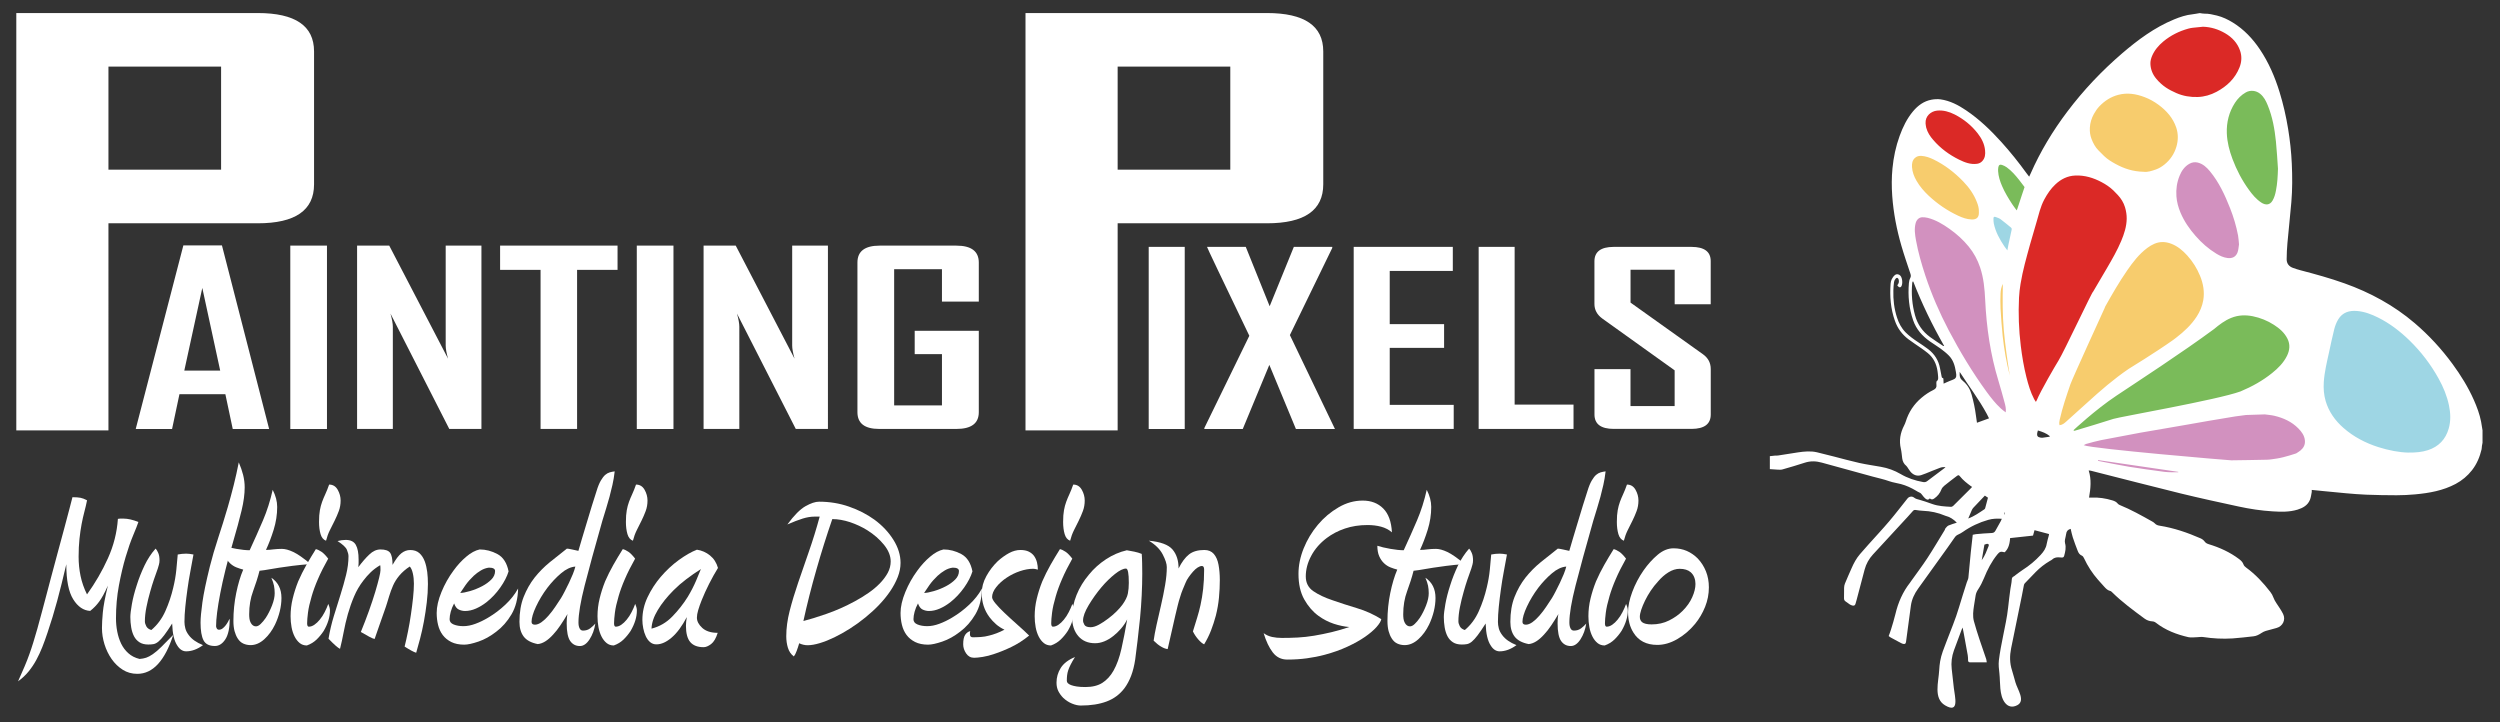 <?xml version="1.0" encoding="utf-8"?>
<!-- Generator: Adobe Illustrator 19.2.1, SVG Export Plug-In . SVG Version: 6.00 Build 0)  -->
<svg version="1.1" id="Layer_2" xmlns="http://www.w3.org/2000/svg" xmlns:xlink="http://www.w3.org/1999/xlink" x="0px" y="0px"
	 viewBox="0 0 6134.3 1772" style="enable-background:new 0 0 6134.3 1772;" xml:space="preserve">
<rect x="0" y="0" width="6134.3" height="1772" fill="#333333" stroke="none"/>
<style type="text/css">
	.st0{fill:#F7CC6D;}
	.st1{fill:#7ABB5A;}
	.st2{fill:#DB2926;}
	.st3{fill:#D291BF;}
	.st4{fill:#9ED6E4;}
	.st5{fill:#FFFFFF;}
</style>
<g>
	<g>
		<path class="st0" d="M5144.8,374.4l5,5c2.9,3,5.8,5.9,8.8,8.8c9.3,9,20.4,15.5,30,20.8c24,13.1,47,19.5,71.1,19.9
			c1.8,0.3,3.7,0.4,5.6,0.4c8.9,0,18-2.9,28.2-6.5c7.5-2.6,15.3-7.1,22.7-13c15.7-12.5,26.5-28.5,32.2-47.8
			c5.2-17.5,5-34.8-0.5-51.3c-7.7-22.9-22.8-42.4-46.1-59.6c-11.4-8.4-23.4-15-35.7-19.7c-25.8-9.8-47.8-11.6-69.3-5.9
			c-18.7,5-35,14.7-49.6,29.9c-5.3,5.5-10.2,12.3-14.9,20.8c-6.4,11.6-10,24-10.7,36.8c-0.6,11,0.9,21.3,4.6,30.6
			C5129.3,352.2,5134.8,364.5,5144.8,374.4z"/>
		<path class="st1" d="M4932.2,505.3c2.3,3.6,4.8,6.9,7.5,10.5l11.9,13.6l5.2-11.9c0.6-1.3,0.9-2.2,1.2-3.1l18.8-56.8l-6.5-8.6
			c-3-4-6-8-9.1-11.9c-8.7-10.9-19-23.3-32.1-32.7c-3.8-2.7-8.3-5-13.4-6.8c-2-0.7-3.9-1-5.8-1c-2.6,0-11.2,0.9-13.1,12.8
			c-0.6,3.7-0.8,7.4-0.6,10.9c0.9,15.2,6,28.9,10.3,39.1C4913.9,476.5,4923.6,492,4932.2,505.3z"/>
		<path class="st2" d="M4720.1,315.2c3,11.3,9,21.8,18.9,33.3c17.6,20.4,39.6,37.2,65.6,49.9c12.1,6,25.3,11.5,40.3,11.5
			c2.7,0,5.4-0.2,8.1-0.6c6.8-0.9,12.3-3.7,16.9-8.4c10.2-10.5,10.2-23.7,9.3-32.8c-1.5-15.5-7.9-30.5-19.7-45.6
			c-15.6-20.1-35.5-36.4-58.9-48.2c-16.5-8.3-31.5-11.7-47.1-10.2c-18.1,1.7-36.5,16-35.1,39.7l0.4,3.1
			C4719,309.7,4719.4,312.5,4720.1,315.2z"/>
		<path class="st2" d="M5311.2,221.1c8.9,6,18.4,10.5,26.5,14.1c15.5,6.9,32.8,10.4,51.2,10.4l4.7-0.1c16.7-0.6,33.8-5.2,49.4-13.6
			c29.7-15.9,49.3-36.8,60-64c6-15.3,6.5-31.3,1.4-46.1c-6.7-19.6-20.2-35.3-40.1-46.8c-18.4-10.7-37.9-16.3-58.6-16.8l-7,0.7
			c-6.1,0.6-12.1,1.2-18.2,1.9c-4.2,0.5-8.4,1.3-12.4,2.5c-24.1,6.7-45.6,17.8-63.8,32.9c-14,11.6-23.7,24.1-29.8,38.3
			c-3.3,7.7-5,15.8-4.7,22.8c0.5,15,6.2,29.3,16.4,41.3C5293.8,207.3,5302.2,214.9,5311.2,221.1z"/>
		<path class="st3" d="M5435.4,628.8c7.7,4.6,18.1,10.1,30.3,11.6c1.7,0.2,3.4,0.3,5,0.3c12.4,0,21.7-5.9,26.7-17.1
			c2.6-5.7,3.2-11.4,3.8-16.4c0.2-2,0.5-4,0.8-6l0.2-1.1l-0.7-8c-0.4-5.3-0.8-10.4-1.8-15.5c-4.3-22.9-11.1-46.1-20.2-69
			c-11.5-29.2-26.6-63.1-50.4-92c-7.4-9-17.9-19.8-33.7-23.8c-8.8-2.3-17.9-1-26.2,3.7c-12.1,6.8-21.1,17.7-27.4,33.3
			c-6.8,17-9.5,34.4-8.2,53.4c1,14,4.5,27.9,10.7,42.6c8.3,19.9,20.9,39.3,38.4,59.3C5398.8,602.3,5416.5,617.4,5435.4,628.8z"/>
		<path class="st1" d="M5478.6,248.3c-15.1,23.4-22.2,50-21.1,79.1c0.8,20.3,5.5,41.7,14.4,65.4c10.6,28.2,24.5,54.2,41.2,77.2
			c8.2,11.3,18.4,24,32.3,33.3c5.7,3.8,11.7,5.8,17.3,5.8c8.6,0,16-4.6,20.9-13c5.4-9.2,7.7-18.7,9.2-26.7c3.5-18,4.3-36.3,5-55.8
			l-1.4-20.5c-1-15.5-2-31-3.6-46.4c-3.9-37.6-10.2-65.7-20.6-91c-4.6-11.3-10.4-22.8-21.1-31.5c-12.1-9.7-29.8-11.4-43.1-3.9
			C5496.3,226.7,5486.4,236.2,5478.6,248.3z"/>
		<path class="st3" d="M5142.1,1122.3l-1.4,14.6l30.1,5.9c17.6,3.5,35.3,7,53,9.9c23.2,3.8,46.5,7,69.8,10.2l17.3,2.4
			c5,0.7,10.2,0.8,15.3,0.9l2.8,0.1c2.3,0.1,4.6,0.1,7,0.1l16.5-1.1l1.7-13.8l-204.1-29.9L5142.1,1122.3z"/>
		<path class="st1" d="M5497,969.3l4.4-1.8c31-13,57-28.1,79.4-46.2c12.8-10.3,28.7-24.6,38.5-44.7c8.4-17.1,8.8-33.5,1.1-48.7
			c-7.1-14.2-18.2-25.6-35.9-37c-16.7-10.7-34.9-18.1-54.3-22c-20.7-4.2-39.7-2.7-57.3,4.4c-17,6.9-31.2,17.8-44.1,28.6
			c-11.3,9.5-176,120.4-176,120.4l-6.6,4.3c-67.2,43.8-118.8,83-162.5,123.4l-3.3,5.3l5.1,8.8l5.4,0.3l29.7-8.5
			c22.8-6.9,45.7-13.7,68.3-21.1C5207.8,1028.8,5497,969.3,5497,969.3z"/>
		<path class="st0" d="M4728.3,485.8c22.4,20.9,47.4,37.9,74.5,50.4c13.5,6.2,24.3,9.3,35.1,9.8l2.2,0.1c7.6,0,13.6-2.1,17.7-6.4
			c4.1-4.1,6.2-9.9,6.1-17.1l0-2.9c0.5-10.1-2.6-19.5-5.3-26.6c-7.3-18.9-18.8-36.4-35.2-53.3c-23.5-24.2-48-42.3-74.7-55.4
			c-7.7-3.7-19.6-8.8-33.1-9.5l-2-0.1c-7.3,0-13.4,2.2-18.6,6.7c-9.9,8.6-10.4,20.3-10,28.4c0.7,12.2,4.6,24.4,12,37.2
			C4704.7,460.8,4714.9,473.3,4728.3,485.8z M4840,538.4C4840,538.4,4840.1,538.4,4840,538.4l0,0.2L4840,538.4z"/>
		<path class="st4" d="M6017.2,992.7c-4.6-21.7-12.9-43.4-25.5-66.4c-19.6-35.7-44.4-68.3-73.6-96.7c-25.5-24.8-51.2-43.4-78.6-57.1
			c-20-10-37.1-15.3-54-16.8c-23.9-2.1-42.7,6-53.7,24.3c-4.4,7.4-8.1,16.4-10.5,25.9c-3.6,14.2-6.7,28.5-9.8,42.9l-5.2,23.7
			c-4.7,20.9-9.5,42.6-10.9,64.7c-1.1,18,0.5,34,4.9,49c7.8,26.1,23.2,49.4,45.9,69.3c24.7,21.6,53.7,37.6,88.6,48.7
			c26.3,8.4,52.6,13.2,74.2,13.8l3,0c20.4,0,34.9-1.9,48.5-6.3c28.7-9.3,47.6-28.9,56-58.3C6021.8,1035.2,6022,1015.4,6017.2,992.7z
			"/>
		<path class="st3" d="M5475.4,1136.8l29.3-0.4c19.8-0.3,39.5-0.6,59.2-1.1c30.3-0.8,69.1-12.6,69.1-12.6s50-25,25.1-59.6
			s-55.1-52.4-105.7-53.3s-180.5,24.6-215.1,30.5c-34.6,6-136.4,20-169.9,28.7c-33.5,8.7-71.2,24-71.2,24s88.5,20.4,166.4,28.5
			C5335.7,1129.2,5469.9,1136.8,5475.4,1136.8z M5475.4,1129.3L5475.4,1129.3L5475.4,1129.3L5475.4,1129.3z"/>
		<path class="st0" d="M4922.8,696.9l0.8-32l-14.8,28.4c-4.1,7.8-6.2,16.6-6.5,26.7c-0.3,11.8-0.7,25.1,0,38.1
			c1.4,25.2,3.2,47.1,5.3,67.1c3.5,33.2,9.4,66.3,17.6,98.2l14.6-3c-5.3-33.4-11.2-72.4-14.6-111.2
			C4921.7,769.9,4922,730.4,4922.8,696.9z"/>
		<path class="st3" d="M4911.6,932.3c-18.2-59.7-28.8-123.8-32.2-196.2c-1.3-26.6-3.7-55.1-12.9-82.3c-6.7-19.8-16.5-37.7-29.2-53.2
			c-13.5-16.5-29.8-31.6-48.5-44.8c-15.4-10.9-34.1-22.7-56.2-28.3c-4.3-1.1-8.9-1.6-13.5-1.6l-2.1,0c-10.7,0.4-19.7,8.2-22.8,19.8
			c-4.2,15.6-2,31.1,0.7,45.5c4.9,26.6,12.3,54.5,23.4,88c14.8,44.9,34.2,90.3,57.7,134.9c29.7,56.6,60.3,106.3,93.5,151.9
			c9.6,13.2,21.3,28.4,35.6,41.7c2.6,2.4,5.4,4.5,8.5,6.8l14.7,11.4l1.6-13c1.3-10.6-1-19.2-3.2-27.5
			C4921.9,967.5,4917,949.8,4911.6,932.3z"/>
		<path class="st4" d="M4930.7,544.9c-5.4-4.4-10.8-8.9-16.4-13c-4.1-3-8.9-4.7-14.3-6.6c-7.2-2.6-15.1,0.2-15.2,10.5
			c0,4.6,0.1,9.6,1.1,14.4c4.8,23,16.3,42.4,26.9,58.3c1.4,2.2,3,4.3,4.9,6.6l13,17.4l4-21.9c0.6-3.3,1.1-6,1.7-8.8
			c2.5-11.7,5-23.4,7.6-35.1c0.6-2.9,2.1-9.6-4.1-14.6C4936.7,549.8,4933.7,547.4,4930.7,544.9z"/>
		<path class="st2" d="M5222.3,506.3c-3.7-12.2-10.2-23.3-19.5-33.1c-3.7-3.9-7.4-7.8-11.3-11.6c-8.2-7.9-18.2-14.9-30.5-21.4
			c-21.7-11.6-42.5-17.2-63.5-17.2l-4.4,0.1c-19.9,0.7-38.2,8.9-54.3,24.1c-10.5,9.9-19.4,22.1-28.2,38.4l-10.7,29.8l-48.5,167
			l-2.2,25.6c-0.7,7.7-1.4,14.8-1.7,22c-1.9,40.2-0.4,80.3,4.4,119.3c3.7,29.5,8.3,55.1,14.1,78.2c4.6,18,10.1,37.2,19.6,55.2
			c0.9,1.6,1.9,3.2,3,4.9l9.2,11.4l6.1-10.9c0.7-1.2,1.1-2,1.5-2.9c7.8-19.4,131.2-254.4,131.2-254.4l40.9-69.5
			c13-22.2,25.5-44.1,35.2-67.3c6.3-15,13.6-35.1,14-57C5226.9,527.1,5225.4,516.6,5222.3,506.3z"/>
		<path class="st0" d="M5111.9,854.4c-3.1,4.8-5.9,10.2-8.8,17c-1.5,3.5-2.8,7.2-4.1,10.8c-2,5.7-3.9,11-6.6,15.8
			c-8.4,14.9-14,30-18.9,44.4c-9.5,27.8-19.3,56.6-26,86c-0.9,4-2.2,10-0.2,16.9l1.7,6l6.2-0.6c9.6-1,15.8-6.5,20.3-10.5
			c17.3-15.3,34.4-30.8,51.5-46.4c35.9-32.7,66.9-59.3,101.3-82.6c1.2-0.8,2.3-1.7,4.8-3.8l100.3-64.3l11.6-8.7
			c23.5-18,40.1-35.2,52.2-53.9c8.8-13.7,14.6-28.1,17.1-42.6c3.5-20.4,0.7-41.9-8.3-64c-7.9-19.3-18.9-36.8-32.6-52
			c-13.8-15.3-27.1-25.1-41.9-30.7c-5.6-2.2-14.4-4.8-25.1-4.8c0,0-0.1,0-0.1,0c-13.8,0.3-27.3,5.6-41.2,16.1
			c-21.4,16.1-37.1,36.9-50.9,56.9c-18.8,27.2-35.3,55.4-54.3,89.3c-0.7,1.2-1.2,2.6-2,5l-2,5.3
			C5156,759.1,5115.2,849.3,5111.9,854.4z"/>
	</g>
	<g>
		<path class="st5" d="M4342.7,1151.1c0-10.6,0-21.2,0-31.8c4-0.5,8-1,12.1-1.3c2.6-0.2,5.3,0.1,7.9-0.3c16.4-2.5,32.7-5.3,49.1-7.7
			c15.5-2.3,31.1-3.8,46.6-0.2c14,3.3,28,6.9,41.9,10.5c20.7,5.3,41.3,11.1,62.1,15.7c17.3,3.8,35,6.3,52.5,9.4
			c17.4,3,33.6,8.9,49,17.9c16.9,9.9,35.4,16,54.7,19.5c4,0.7,7.1,0.2,10.5-2.5c13.7-10.6,27.7-20.8,41.5-31.2
			c1.2-0.9,2.1-2.1,3.2-3.1c-4.9-0.1-9.6,0.3-13.7,1.9c-11.7,4.3-23.2,9.2-34.7,13.8c-3.8,1.5-7.6,3-11.5,4.2
			c-9.1,2.8-17.2,0.3-23.9-6.1c-3.2-3.1-5.5-7.2-8.2-10.9c-1.4-1.9-2.4-4.3-4.2-5.7c-6-4.8-9.1-11.1-10.1-18.5
			c-1.1-7.8-1.5-15.9-3.3-23.5c-4.8-20.2-1.4-39.1,8-57.2c1.5-3,2.9-6.1,3.9-9.3c7.2-23.4,20-42.9,38.8-58.7
			c9.1-7.7,18.8-14.2,29.4-19.3c5.6-2.7,8-6.5,7.2-12.5c-0.3-1.9-0.2-3.9-0.1-5.8c0.1-1.1,0.2-2.8,0.9-3.3c4.3-2.9,3.4-7.2,3.3-11.1
			c-0.2-4.5-0.9-9.1-1.5-13.6c-2.6-17.5-9.8-32.6-23.8-44c-5-4.1-10.3-7.9-15.6-11.7c-10.6-7.5-21.6-14.4-31.9-22.2
			c-15.5-11.7-26.7-26.7-33.2-45.3c-10.5-29.6-12.9-60-10.6-91c0.3-3.8,1.1-7.8,2.8-11.1c1.9-3.7,4.5-7.5,7.7-10.1
			c4.3-3.5,10.1-2.4,13.6,1.6c4.9,5.5,6.1,19.7,2.3,26c-1.6,2.6-3.8,3-6.1,1.7c-1.5-0.9-2.5-2.7-3.9-4.3c3.9-4.4,4.9-9.2,3.3-14.4
			c-1.3-4.2-4.7-5.2-7.4-1.8c-1.9,2.3-3.5,5.4-3.9,8.3c-1,6.9-1.4,13.8-1.6,20.8c-0.7,22.5,2,44.6,8.9,66.1
			c4.4,13.7,10.8,26.1,21.1,36.5c9.2,9.3,19.7,16.8,30.6,24c8.4,5.6,16.8,11.2,24.9,17.3c15.7,12,25.6,27.8,29.1,47.4
			c1.1,6.4,2.4,12.7,3.7,19.1c0.3,1.3,0.8,3.6,1.4,3.7c4.2,0.5,3,3.6,3.2,6c0.2,2.5,0.2,5,0.4,8.4c2.9-1.3,4.8-2.3,6.7-3.1
			c5.1-2.1,10.1-4.5,15.3-6.3c6.9-2.3,9.8-6.2,9-13c-0.3-2.4-0.7-4.8-1-7.1c-2.3-14.7-6.5-28.8-17.3-39.6
			c-6.2-6.3-13.3-11.8-20.4-17.1c-8.5-6.2-17.7-11.6-26.3-17.7c-18.4-13.1-32.9-29.2-40.6-51.1c-10.4-29.8-13.2-60.4-10.6-91.6
			c0.4-4.2,1.3-8.8,3.3-12.5c2.2-4.1,1.5-7.5,0.2-11.4c-7.5-22.6-15.3-45-21.9-67.9c-11.6-40-19.5-80.7-22.5-122.3
			c-1.6-22.6-1.6-45.2,0.6-67.7c2.6-27.1,8.2-53.6,17.5-79.3c7.9-21.8,17.9-42.5,32.9-60.5c12.1-14.4,26.6-25.1,45.4-28.6
			c7.2-1.3,14.9-1.8,22.2-0.8c23.1,3.3,43.3,13.9,62.3,26.7c32.6,21.9,60.6,48.9,86.8,77.9c22.1,24.4,42.7,50.2,62,76.9
			c1.9,2.6,3.9,5.1,6.3,8.2c1.5-3.2,2.6-5.3,3.5-7.5c23.9-54.4,54.4-104.9,90.2-152.3c39.5-52.4,84.5-99.9,134.3-142.7
			c38.8-33.3,79.7-63.6,127.4-83.3c14.6-6,29.6-11.1,45.6-12.7c5.7-0.6,11.3-1.9,17-2.8c0.5,0,1,0,1.4,0c3.5,0.5,7.1,1.4,10.6,1.3
			c10.5-0.2,20.4,2.1,30.5,4.6c14.2,3.5,27.2,9.8,39.4,17.3c27,16.7,48.5,39.4,66.1,65.6c21.7,32.3,37,67.8,48.4,104.9
			c9.1,29.6,16,59.8,21,90.4c4.6,28.2,7.7,56.6,9,85.2c1.4,31.5,1.6,63-1.1,94.4c-2.9,33.5-6.6,67-9.6,100.5
			c-1.2,13.1-1.8,26.4-1.9,39.6c-0.1,10.4,5.5,17.7,15.4,21.3c6.3,2.3,12.7,4.3,19.2,6c36.2,9.5,72.3,19.4,107.5,32
			c63,22.5,120.9,53.9,172,97.5c34.9,29.8,65.8,63.3,92.9,100.3c20.4,27.8,38.4,56.9,52.4,88.5c7.6,17.2,14.1,34.7,17.7,53.1
			c1.4,7,2.3,14.1,3.5,21.2c0,10.1,0,20.2,0,30.3c-0.5,2.8-1.1,5.5-1.5,8.3c-0.4,2.6-0.2,5.3-0.8,7.9c-4.4,18.7-11.6,36-23.5,51.3
			c-11,14.1-24.4,25.2-40,33.6c-30.9,16.5-64.7,22.5-99.1,25.7c-15.3,1.4-30.7,2.2-46.1,2.2c-24.8,0-49.5-0.5-74.3-1.4
			c-16.6-0.6-33.1-2.1-49.6-3.5c-18.4-1.6-36.8-3.5-55.3-5.3c-9.5-0.9-18.9-1.9-28.9-2.9c0,2.1,0.3,3.8,0,5.4
			c-1.3,6.3-1.9,12.9-4.3,18.8c-5.5,13.6-17.3,20.1-30.5,24.2c-20.2,6.2-40.9,5.5-61.6,4.2c-27.8-1.7-55.5-5.9-82.7-11.8
			c-47.1-10.2-94.3-20.4-141.1-31.8c-74.1-18.2-147.9-37.4-221.8-56.1c-1.5-0.4-3-0.4-5.3-0.7c7.2,22.4,4.8,44.2,0.9,66.6
			c2.4,0,4,0.1,5.7,0c17.7-0.8,35,1.8,51.9,7c4.9,1.5,9.4,3.5,12.7,7.7c1.3,1.6,3.2,2.9,5.1,3.6c27.2,11.1,52.8,25.4,78.3,39.7
			c2.7,1.5,5.7,3.1,7.6,5.3c3.3,3.7,7.3,5,11.9,5.7c35.1,5.6,68.4,17,100.8,31.2c3.6,1.6,7.1,4.3,9.4,7.4c2.6,3.6,5.7,5.3,9.7,6.6
			c27.1,8.2,52.6,19.7,75.3,36.9c4.5,3.4,8.5,7.3,10.4,12.6c1.3,3.6,3.7,6,6.7,8.1c23,16.7,42,37.3,59.3,59.7
			c3.2,4.1,5.9,8.9,7.6,13.8c1.7,4.9,4.3,9,7,13.3c5.8,8.8,12,17.5,16.7,26.9c7.1,14.4-0.7,30.3-16.1,34.5
			c-8.8,2.4-17.7,4.6-26.4,7.2c-3.6,1.1-7.1,2.8-10.2,4.9c-6.1,4-12.3,7.5-19.7,8.3c-17.2,1.8-34.3,4.1-51.6,5.2
			c-24,1.5-48,0.3-71.9-3.4c-4.9-0.8-10,0.3-15,0.4c-7.2,0.1-14.7,1.4-21.5-0.1c-28.8-6.6-56.1-17-79.7-35.4
			c-2.8-2.2-5.6-3.2-9.2-3.4c-6.8-0.4-13.1-2.7-18.7-6.8c-27.5-20.3-55-40.4-79.4-64.5c-1.3-1.3-2.9-2.9-4.6-3.2
			c-6-1.4-10.1-5.3-14-9.6c-5.3-5.9-10.6-11.8-15.9-17.7c-14-16-25.5-33.6-34.5-53c-1.1-2.4-2.9-5.4-5.1-6.3
			c-5.5-2.3-8.4-6.5-10.3-11.5c-4.4-11.2-8.6-22.4-12.3-33.8c-2.2-6.7-3.4-13.7-5.1-20.6c-6.8,1.8-10.4,5.7-11.1,12.6
			c-0.5,4.7-2.2,9.4-2.9,14.1c-0.4,2.8-0.5,5.8,0.2,8.5c3.1,10.7,0.6,20.9-2.2,31.2c-0.9,3.1-2.8,4.2-5.9,4
			c-1.4-0.1-2.9-0.1-4.3-0.3c-6.9-0.7-13.3-0.2-18.8,4.9c-1.7,1.6-4,2.6-6.1,3.8c-12.7,7.5-24.3,16.5-34.6,27
			c-9.1,9.3-18.1,18.6-27,28c-1.2,1.3-1.9,3.3-2.2,5.1c-1.7,8.5-3.2,17-4.9,25.5c-8.8,43.1-17.6,86.1-26.4,129.2
			c-3.6,18-3.5,35.8,2.2,53.4c3.1,9.8,5.6,19.9,8.5,29.8c5.1,17.8,25.1,45,4.6,55.9c-11.9,6.3-22.8,4.1-30.7-6.4
			c-14-18.6-10.8-49.5-13.2-71c-1.2-10.7-2.6-21.7-1.4-32.3c2.4-20,6.3-39.8,10.3-59.6c4.6-23.3,9.9-46.5,12.4-70.2
			c1.6-15.3,3.6-30.5,5.6-45.8c1-7.4,3-14.7,3.3-22c0.2-4.5,1.2-7.1,5.2-8.8c1.7-0.8,3-2.3,4.6-3.5c5.6-4.1,11.1-8.4,16.9-12.2
			c16.3-10.4,31-22.6,44.2-36.9c7.3-7.9,13.2-16.2,14.9-27.2c1.1-6.6,3.3-13,4.9-19.5c0.4-1.5,0.6-3.1,0.9-4.5
			c-12.1-3.2-23.8-6.4-35.7-9.5c-1.3,4.6-2.6,9.2-3.7,13.3c-19.4,2.1-37.9,4.1-56.2,6.1c-1.2,19-6.4,27.9-13,34.7
			c-0.7-0.1-1.4,0-2.1-0.2c-7.6-2.1-10.8-1-15.9,5.2c-14.5,17.7-24.7,37.7-33.2,58.8c-3.8,9.3-8.4,18.4-13.9,26.8
			c-3.2,4.8-5.4,9.4-6.4,14.8c-1.5,8.5-2.8,17.1-4.1,25.6c-1.9,12.6-3.6,25.5-0.3,38c4,15.1,8.9,29.9,13.7,44.7
			c5.3,16.2,11.1,32.3,16.5,48.4c0.8,2.3,0.8,4.8,1.4,8.1c-14.6,0-28,0.1-41.4-0.1c-3.1,0-4.5-2-4.5-5.3c0-4.1-0.1-8.2-0.8-12.2
			c-3.1-17.7-6.4-35.4-9.7-53.2c-0.8-4.3-1.6-8.7-2.8-14.6c-1.3,2.7-1.9,3.7-2.3,4.8c-6.4,17.1-12.8,34.2-19.1,51.4
			c-5.3,14.7-7.2,29.8-5.4,45.4c1.8,15.5,3.4,31,5.2,46.6c2.4,21.4,14.6,64.1-21.6,42.6c-28.8-17.1-15.8-57-14.3-86.5
			c0.4-7.2,1.1-14.4,2.3-21.5c2.8-16.7,9.4-32.2,15.4-48c10.6-28.1,22.5-55.7,30.9-84.5c6-20.5,12.7-40.8,19.1-61.2
			c1.2-3.9,3.5-7.5,3.9-11.5c2.2-20.8,3.8-41.6,5.9-62.4c1.4-14.3,3.2-28.5,4.8-42.9c3.2-0.6,5.5-1.3,7.8-1.5
			c12.9-1.1,25.8-2.4,38.7-2.8c4.9-0.2,7.3-2.2,9.4-6.1c4.2-7.8,8.7-15.5,13-23.3c0.9-1.6,1.5-3.4,2.4-5.5
			c-11.6-0.8-22.3-0.5-33.2,2.6c-22.5,6.4-43.1,16.1-62.2,29.5c-3.7,2.6-7.8,4.8-11.9,6.7c-3.7,1.6-6.3,4-8.5,7.3
			c-5.6,8.4-11.5,16.6-17.4,24.8c-24.1,33.6-48.3,67.2-72.4,100.8c-8.8,12.3-15.2,25.7-17.4,40.8c-2.7,18.5-5,37.2-7.5,55.7
			c-1.5,11.2-2.8,22.4-4.5,33.6c-0.7,5-2.7,6.1-7.5,5.1c-1.6-0.4-3.2-1.1-4.7-1.9c-8.5-4.5-17-9-25.4-13.7c-2-1.1-3.7-2.7-5-3.6
			c2.1-5.8,4.1-10.7,5.6-15.7c3.8-12.7,7.9-25.3,10.9-38.1c6.7-28.5,18.1-54.6,36.3-77.7c0.6-0.8,1.1-1.6,1.6-2.4
			c13.5-19,27.6-37.6,40.4-57.1c14.9-22.7,28.6-46.2,42.8-69.3c0.7-1.2,0.7-2.9,1.6-3.9c2.3-2.5,4.6-5.7,7.5-7
			c6.6-2.9,13.6-4.7,20.5-7c-8.3-8.7-17.5-14.3-28.4-17c-0.2-0.1-0.4-0.2-0.7-0.3c-17.2-7.3-35.2-11.1-53.9-11.8
			c-6-0.2-11.9-1.1-17.8-2c-2.9-0.4-5,0.1-6.9,2.4c-4.2,5-8.6,9.7-13,14.5c-28.4,30.8-56.8,61.5-85.1,92.3
			c-9.7,10.6-16.7,22.9-20.4,36.9c-6.6,24.9-13.1,49.7-19.7,74.6c-0.9,3.2-1.9,6.4-2.8,9.7c-1,3.8-3.7,4.9-7.2,4.1
			c-2.3-0.5-4.6-1.5-6.6-2.7c-3.5-2.2-6.5-4.9-10-7.1c-3.2-2-4.4-4.6-4.3-8.4c0.2-8.4-0.1-16.8,0.2-25.2c0.1-3.5,0.7-7.2,2-10.4
			c5.2-12.7,10.8-25.2,16.3-37.7c5.4-12.4,11.7-24.3,20.6-34.6c6.8-7.8,13.6-15.6,20.5-23.3c17.2-19.2,34.8-38,51.4-57.6
			c15.4-18.1,29.8-37.1,44.7-55.7c4-5,11.1-6.3,16.2-2.2c4,3.2,8.5,4.1,13.1,5.3c4.6,1.2,9.2,2.7,13.7,4.2c6.1,2,12.2,4.3,18.4,6.4
			c14.7,5.1,30.1,5.9,45.4,6.7c1.8,0.1,4.1-1.1,5.5-2.4c13.6-13.3,27-26.8,40.4-40.2c1.8-1.8,3.5-3.7,5.9-6.2
			c-1.2-0.8-2.1-1.3-2.8-1.8c-9.9-7.3-19.6-14.8-27.3-24.5c-2.6-3.3-3.9-3.2-8-0.1c-10.1,7.7-20.3,15.4-30.2,23.5
			c-2.9,2.4-5.7,5.6-7,9c-3.7,9.6-9.6,16.8-18.1,22.6c-4,2.7-6.8,2.5-10.4-0.6c-4.2,5.1-8.2,3-11.8-0.4c-2.4-2.3-4.7-4.8-6.6-7.6
			c-1.9-2.9-4.1-5.2-7.4-6.5c-2.9-1.2-5.5-2.9-8.2-4.5c-11.6-6.9-23.8-12.6-36.8-16.1c-9.5-2.6-19.4-3.7-28.6-7
			c-13.4-4.8-27.2-7.7-40.9-11.4c-41.7-11.4-83.3-22.8-124.9-34.3c-14-3.9-27.7-4.3-41.8,0.3c-18,5.9-36.2,11.2-54.4,16.4
			c-3.3,1-7.1,0.8-10.6,0.7C4357,1151.9,4349.9,1151.4,4342.7,1151.1z M5908.3,1110.5c20,0.2,34.8-1.3,49.1-5.9
			c26.5-8.6,43.5-26.6,51.1-53.2c5.4-18.9,4.5-38.1,0.5-57.1c-4.8-22.8-13.6-44.1-24.8-64.4c-19.3-35.2-43.5-66.9-72.3-94.9
			c-22.9-22.2-48-41.5-76.7-55.8c-16.2-8.1-33.1-14.5-51.3-16.1c-19.2-1.7-36.1,3.2-46.6,20.7c-4.4,7.3-7.6,15.6-9.7,23.9
			c-4.8,18.6-8.6,37.5-12.7,56.2c-5.3,24.4-11.4,48.7-13,73.8c-1,15.8,0.2,31.3,4.6,46.4c7.8,26.3,23.2,47.9,43.7,65.9
			c25.1,22,54.2,37.1,85.9,47.2C5861.3,1105.1,5886.9,1110,5908.3,1110.5z M4921.5,1011.8c1.2-9.5-1-17.2-3-24.7
			c-4.7-17.6-9.6-35.2-14.9-52.7c-19.7-64.6-29.3-130.7-32.5-198.1c-1.3-27.1-3.7-54.2-12.5-80.3c-6.3-18.6-15.4-35.6-27.9-50.9
			c-13.6-16.7-29.5-31-47-43.4c-16.5-11.7-33.8-22.1-53.8-27.2c-4.4-1.1-9-1.5-13.5-1.4c-7.7,0.3-13.7,6.2-15.9,14.3
			c-3.8,14.2-1.7,28.3,0.8,42.2c5.4,29.6,13.7,58.5,23.1,87c15.3,46.2,34.6,90.7,57.2,133.8c27.6,52.4,58.1,103.1,93,151
			c10.5,14.4,21.5,28.4,34.6,40.6C4912.7,1005.5,4916.9,1008.2,4921.5,1011.8z M5260,421.5c9.1,1.4,19.8-2.1,30.1-5.7
			c7.3-2.6,14.4-6.9,20.5-11.8c14.4-11.5,24.4-26.2,29.7-44.1c4.6-15.7,4.7-31.5-0.4-46.8c-7.9-23.5-23.7-41.4-43.5-56
			c-10.5-7.7-21.8-14.1-34-18.7c-21-8-42.3-11.6-64.7-5.7c-18.3,4.8-33.3,14.6-46.2,27.9c-5.4,5.6-10,12.4-13.8,19.3
			c-5.7,10.3-9.2,21.6-9.8,33.6c-0.5,9.5,0.7,18.7,4.1,27.5c4,10.3,9.1,20.1,17.1,28.1c4.6,4.6,9,9.3,13.7,13.7
			c8.4,8.1,18.3,14.1,28.4,19.6C5212,413.8,5233.9,421,5260,421.5z M5405.6,65.6c-8.3,0.8-16.7,1.5-25,2.5
			c-3.8,0.4-7.6,1.2-11.3,2.2c-22.5,6.3-43,16.5-61,31.4c-11.8,9.8-21.6,21.3-27.7,35.5c-2.6,6.1-4.4,13.1-4.1,19.6
			c0.5,13.7,5.7,26.3,14.7,36.8c6.8,8.1,14.5,15.2,23.4,21.2c8.1,5.4,16.6,9.6,25.4,13.5c16.8,7.4,34.6,10.3,52.6,9.7
			c16.1-0.5,31.9-5.1,46.1-12.7c25.5-13.6,45.7-32.6,56.5-60.1c5.3-13.4,6-27.4,1.3-40.9c-6.5-18.9-19.7-32.9-36.8-42.8
			C5443.2,71.9,5425.2,66.2,5405.6,65.6z M5589.5,414c-1.6-22.2-2.7-44.6-5-66.7c-3.1-30.4-8.4-60.4-20.1-88.9
			c-4.3-10.6-9.4-20.9-18.9-28.5c-9.8-7.9-23.7-9.5-34.8-3.2c-11.2,6.3-20,15.2-26.8,25.7c-14.6,22.6-20.9,48-19.9,74.7
			c0.8,21.7,6.3,42.7,13.9,63c10.1,26.9,23.3,52.2,40.2,75.5c8.6,11.9,18,23.2,30.4,31.4c9.6,6.4,20.7,7.2,27.7-4.8
			c4.5-7.7,6.7-15.9,8.3-24.3C5588.1,450.1,5588.9,432.1,5589.5,414z M5493.9,599.7c-0.8-7.5-1-14.7-2.3-21.8
			c-4.4-23.2-11.1-45.7-19.8-67.6c-12.7-32.1-27.1-63.2-49.2-90c-8-9.7-17-18.1-29.8-21.4c-7.5-1.9-14.6-0.5-20.7,3
			c-11.7,6.6-19.1,17.2-24.1,29.6c-6.5,16.1-8.9,32.7-7.7,50.1c1,14.1,4.7,27.4,10.1,40.3c9,21.3,22,40,37.1,57.2
			c14.8,16.9,31.6,31.7,50.9,43.4c8.4,5.1,17.4,9.4,27.4,10.6c10.3,1.2,19.2-1.7,24-12.5C5492.8,613.6,5492.6,606.5,5493.9,599.7z
			 M4957.8,696.8c-1.8,11.1-3.1,22.2-3.7,33.5c-1.9,39.5-0.5,78.9,4.3,118.1c3.2,26,7.5,51.8,13.9,77.3c4.7,18.4,10,36.6,18.9,53.6
			c1.1,2.2,2.6,4.2,4.3,6.8c1.1-2,1.7-2.8,2-3.6c8.9-22.3,47.1-87.7,53.5-97.8c12.9-20.5,83.6-171.5,84.9-169
			c11.8-20.1,23.1-39.1,34.2-58.2c12.6-21.6,25.1-43.3,34.8-66.4c7.3-17.4,13.1-35.3,13.4-54.2c0.2-9.4-1.4-19.2-4.1-28.3
			c-3.4-11.3-9.6-21.5-17.8-30.2c-3.6-3.8-7.2-7.7-11-11.3c-8.6-8.2-18.4-14.7-28.8-20.2c-20-10.6-41.1-17.1-64.1-16.2
			c-19.5,0.7-35.7,9-49.5,22.1c-10.9,10.3-19.3,22.6-26.8,36.5c-9.9,18.5-14.2,39.2-18.3,52.8c-5.6,18.5-11.6,39.3-16.8,57.9
			C4972.1,632.9,4963.3,663.2,4957.8,696.8z M5332,834.4c2.7-2,5.3-3.9,7.7-5.8c19.4-14.9,37.1-31.3,50.5-52
			c7.9-12.3,13.5-25.6,16-39.9c3.5-20.6,0-40.7-7.9-59.9c-7.5-18.3-17.9-35-31.3-49.8c-11.1-12.3-23.6-22.8-39-28.8
			c-7-2.7-14.9-4.5-22.4-4.3c-13.8,0.3-25.9,6.4-36.9,14.6c-20.1,15.1-35.2,34.7-49.3,55.2c-19.7,28.5-37,58.5-53.9,88.7
			c-0.7,1.2-1,2.5-1.5,3.9c0,0-79,172.6-83.9,186.9c-9.8,28.6-19.6,57.2-26.2,86.8c-0.9,4.2-1.7,8.4-0.4,13.3
			c7.1-0.7,11.7-4.7,16.1-8.6c17.3-15.3,34.4-30.8,51.4-46.3c32.5-29.6,65.7-58.5,102.2-83.3C5224.7,904.1,5288,865.6,5332,834.4z
			 M4855.6,519.4c0.4-8.1-1.9-16-4.9-23.6c-7.5-19.3-19.3-36-33.6-50.7c-21.2-21.9-45.1-40.4-72.6-53.8c-9.5-4.6-19.5-8.2-30.2-8.8
			c-5.7-0.3-10.8,0.9-15.3,4.8c-7,6.1-7.9,14.3-7.5,22.4c0.7,12.1,5,23.4,11.1,33.9c8,13.9,18.3,25.8,29.9,36.7
			c21.6,20.2,45.7,36.6,72.5,49.1c10.3,4.8,21,8.6,32.4,9.1c11.5,0.6,18.3-4.3,18.2-16C4855.6,521.6,4855.6,520.7,4855.6,519.4z
			 M4724.8,302.7c0.5,3.5,0.7,7.2,1.6,10.6c3.1,11.6,9.6,21.4,17.4,30.3c17.7,20.5,39.1,36.2,63.2,48.1
			c13.8,6.8,28.1,12.4,44.1,10.2c4.9-0.7,9-2.6,12.5-6.2c7.4-7.7,8.2-17.2,7.2-26.9c-1.5-15.8-8.7-29.5-18.2-41.7
			c-15.3-19.6-34.3-34.9-56.4-46.2c-13.4-6.8-27.7-10.9-43-9.5C4738.2,272.9,4723.7,284.5,4724.8,302.7z M5510.9,1018.3
			c-8.8,1.2-17.6,2.1-26.4,3.5c-21.8,3.5-43.6,7.2-65.3,10.9c-17,2.9-33.9,5.9-51.2,9c-31.3,5.8-99.8,16.9-116.1,20
			c-32.1,6-64.2,11.9-96.2,18.2c-12.4,2.5-24.7,6.1-36.9,9.4c-1.8,0.5-3.5,1.8-5.9,3.1c21.3,8.9,357.9,37.2,362.1,37.1
			c29.3-0.5,58.6-0.7,87.9-1.5c8.1-0.2,16.1-1.9,24.5-3c18.3-2.8,46.8-12.5,46.8-12.5c4-2.7,7.6-4.7,10.7-7.3
			c7.6-6.4,11.7-14.3,10.7-24.6c-1.2-12-7.9-21-15.9-29.2c-16.3-16.7-36.8-25.9-59.1-31.2c-7.6-1.8-15.5-2.3-23.3-3.4
			C5557,1017.1,5513.8,1017.9,5510.9,1018.3z M5192.8,971.1c-51.9,34.6-104.9,84.3-104.9,84.3c0.3,0.5,0.5,1,0.8,1.5
			c0.7,0,1.5,0.2,2.1,0c31.7-9.6,63.5-18.9,95-29.1c15.8-5.1,254.3-46.5,311.7-67.3c28.3-11.9,54.3-26.3,77.6-45.1
			c14.7-11.8,28-25,36.5-42.2c6.8-13.8,8.3-27.8,1.2-42.1c-7.5-15-19.6-25.3-33.3-34.1c-15.9-10.2-33.2-17.2-51.7-21
			c-18.1-3.6-35.7-3-53,4c-15.9,6.4-29.2,16.6-42.1,27.4C5355,864.8,5244.7,936.5,5192.8,971.1z M4948.4,516.2c0.8-2,1.4-3,1.7-4.1
			c3.7-11.2,7.3-22.3,11-33.5c2.2-6.5,4.4-13.1,6.6-19.6c-4.3-5.7-8.6-11.6-13.1-17.2c-9.1-11.5-18.6-22.6-30.7-31.3
			c-3.4-2.5-7.5-4.4-11.5-5.8c-5.2-1.8-8.2,0.3-9.1,5.9c-0.5,3.1-0.7,6.2-0.5,9.3c0.7,12.9,4.7,24.9,9.7,36.6
			c6.7,15.7,15.6,30.2,24.9,44.5C4940.8,506.2,4944.5,510.8,4948.4,516.2z M4694.6,690.8c-0.6,0.1-1.2,0.2-1.8,0.3
			c-0.3,1.1-0.6,2.1-0.7,3.2c-2.6,27-0.3,53.5,7,79.8c6.1,22,18.4,39.4,36.6,52.8c10.6,7.8,21.8,14.9,32.7,22.2
			c0.3,0.2,0.8-0.1,2-0.3C4741.3,797.8,4715.8,745.3,4694.6,690.8z M4925.5,614.4c1.1-5.7,1.7-9.9,2.6-14c2.5-11.7,5-23.4,7.6-35.1
			c0.6-2.7,1.1-5.1-1.5-7.1c-8.4-6.7-16.5-13.8-25.2-20.2c-3.6-2.6-8.1-4.1-12.4-5.6c-3.4-1.2-5.2,0-5.2,3.5c0,4.3,0.1,8.7,0.9,12.8
			c4.3,20.5,14.3,38.5,25.8,55.7C4920.1,607.4,4922.5,610.3,4925.5,614.4z M4808.5,912.5c-0.7,11.9,1,16.6,8,22.3
			c10.8,8.9,17.6,20.1,21.3,33.5c4.7,16.9,8.4,34,10.6,51.4c0.7,5.8,1.6,11.6,2.5,17.6c10.2-3.7,19.6-7.2,29.6-10.8
			c-1.8-3.7-3.4-7.1-5.2-10.4C4855.8,979.9,4830.7,947.2,4808.5,912.5z M4829.5,1272.3c14.5-5.4,26.9-14.2,39.4-22.5
			c0.9-0.6,1.8-1.7,2.1-2.7c2.4-8.5,4.6-17.1,6.9-25.9c-2.6-1.7-4.9-3.3-7.6-5.1c-9.6,10.1-18.9,19.7-28.1,29.6
			c-1.8,1.9-3.2,4.2-4.2,6.6C4835.2,1258.7,4832.5,1265.3,4829.5,1272.3z M4931.5,921.5c-5.9-37-11.4-74.2-14.7-111.7
			c-3.3-37.6-3.2-75.3-2.3-113.1c-3.9,7.4-5.4,15.4-5.7,23.5c-0.4,12.5-0.7,25,0,37.4c1.3,22.3,2.9,44.6,5.2,66.8
			C4917.5,857.1,4923.2,889.5,4931.5,921.5z M5148.1,1128.9c-0.1,0.6-0.1,1.3-0.2,1.9c25.4,4.9,50.7,10.3,76.2,14.5
			c28.9,4.8,57.9,8.5,86.9,12.5c5.7,0.8,11.5,0.8,17.3,1c5.5,0.2,11,0,16.5,0c0-0.3,0.1-0.7,0.1-1
			C5279.3,1148.1,5213.7,1138.5,5148.1,1128.9z M5029.1,1071.6c0.1-0.5,0.2-1.1,0.4-1.6c-8.4-7.1-18.5-10.5-29.1-13.8
			c-0.7,2.8-1.4,4.6-1.7,6.5c-1.1,6.7,1.1,9.9,7.8,11c1.9,0.3,3.8,0.5,5.7,0.3C5017.7,1073.2,5023.4,1072.3,5029.1,1071.6z
			 M4862.6,1374.6c8-10.9,12.2-23.1,17-35c1.5-3.7-1-5.9-5-5c-1.8,0.4-3.6,1.2-5.4,1.8C4867,1349.3,4864.8,1362,4862.6,1374.6z
			 M4917.3,1263.5c2.7-3.8,2.7-3.8,2-7.2C4918.6,1258.7,4918.2,1260.4,4917.3,1263.5z"/>
	</g>
</g>
<g>
	<path class="st5" d="M3269,608.4v-2.6h-94.3l-59.3,145.6l-58.6-145.6h-95.1c-0.3,0.8,34.3,73.5,103.8,218.1l-110.4,226.4v2.3h94.3
		l65.2-157.3l65.2,157.3h95.8L3165,822.2L3269,608.4z M449.9,602.2l-116.6,449.3v1.2h88.9l18.1-85.4H553l18.1,85.4h89.3L544.6,602.2
		H449.9z M452.2,909.4l44.2-202.9l43.9,202.9H452.2z M1093.6,847.6c0,7.9,1.9,18.7,5.8,32.5L955.1,602.7h-78.9v449.8h87.7V801.9
		c0-7.9-1.9-18.7-5.8-32.5l144.3,283.1h78.9V602.7h-87.7V847.6z M712.3,1052.6h90V602.7h-90V1052.6z M4197.6,746.6v-106
		c0-23.1-15.7-34.7-47-34.8h-191.3c-31.3,0.1-47,11.9-47,35.4v104.6c0,14.5,6.4,26.4,19.3,35.8l177.5,127.1v87.7h-108.3v-90.7h-88.4
		v111.3c0,23.5,15.7,35.3,47,35.4h191.3c31.3-0.1,47-11.9,47-35.4V905.5c0-15.1-6.4-27.2-19.3-36.4l-177.5-126.6v-80.7h108.3v84.8
		H4197.6z M3716.6,605.8h-88.4v446.7H3861v-59.7h-144.5V605.8z M770.6,452.3V126.2c0-62.8-46.1-94.2-138.2-94.2H40V1056h226.1V547.9
		h366.3C724.5,547.9,770.6,516,770.6,452.3z M542.5,416.3H266.1V163.5h276.4V416.3z M1227.1,662.2h99.3v390.3h89.6V662.2h99.3v-59.5
		h-288.2V662.2z M3246.9,452.3V126.2c0-62.8-46.1-94.2-138.2-94.2h-592.4V1056h226.1V547.9h366.3
		C3200.8,547.9,3246.9,516,3246.9,452.3z M3018.8,416.3h-276.4V163.5h276.4V416.3z M3410,853.5h133.4v-58.2H3410V664.8h154.8v-59
		h-243.2v446.7H3567v-59h-157V853.5z M2818.6,1052.6h88.4V605.8h-88.4V1052.6z M2346.6,602.7h-188.1c-36.4,0-54.6,13.8-54.6,41.4
		v367.3c0,27.4,17.8,41.1,53.5,41.1h189.3c36.7,0,55-13.7,55-41.1V811.7h-157.3v57.2h66.9v125.9h-117.3V660.5h117.3v79.6h90.4v-96
		C2401.6,616.5,2383.3,602.7,2346.6,602.7z M1943.8,847.6c0,7.9,1.9,18.7,5.8,32.5l-144.3-277.4h-78.9v449.8h87.7V801.9
		c0-7.9-1.9-18.7-5.8-32.5l144.3,283.1h78.9V602.7h-87.7V847.6z M1562.5,1052.6h90V602.7h-90V1052.6z"/>
</g>
<g>
	<path class="st5" d="M177.8,1220c8.3,0,14.8,0.5,19.6,1.4c4.8,0.9,10.2,3,16.2,6.2c-1.8,9.2-4,18.5-6.5,27.9
		c-2.5,9.4-4.8,19.6-6.9,30.7c-2.1,11-3.8,23.1-5.2,36.2c-1.4,13.1-2.1,27.7-2.1,43.8c0,16.1,1.6,31.8,4.8,47.2
		c3.2,15.4,8.5,30.4,15.8,45.1c20.2-28,37.3-57.5,51.3-88.5c14-31,22.2-63.3,24.5-96.8c2.3-0.5,4.6-0.7,6.9-0.7c2.3,0,4.6,0,6.9,0
		c10.6,0,22.7,2.8,36.5,8.3c-2.3,6.9-6.5,17.7-12.7,32.4c-6.2,14.7-12.4,32.5-18.6,53.4c-6.2,20.9-11.7,44.2-16.5,69.9
		c-4.8,25.7-7.2,52.6-7.2,80.6c0,11,1,21.9,3.1,32.7c2.1,10.8,5.3,20.7,9.6,29.6c4.4,9,10.2,16.8,17.6,23.4
		c7.3,6.7,16.5,11.4,27.6,14.1c6-0.5,11.4-1.5,16.2-3.1c4.8-1.6,10.2-4.5,16.2-8.6c6-4.1,12.9-10,20.7-17.6
		c7.8-7.6,17.7-17.6,29.6-30c-20.7,63.8-50.1,95.8-88.2,95.8c-13.3,0-25.3-3.3-35.8-10c-10.6-6.7-19.6-15.4-27.2-26.2
		c-7.6-10.8-13.4-22.9-17.6-36.2c-4.1-13.3-6.2-26.6-6.2-40c0-10.1,0.7-22.8,2.1-38.2c1.4-15.4,5.5-37.3,12.4-65.8
		c-7.8,17.5-14.9,30.6-21.4,39.3c-6.4,8.7-13.8,16.3-22,22.7c-16.5-0.9-30.4-10.4-41.7-28.6c-11.3-18.1-16.9-46.7-16.9-85.8
		c-7.8,33.5-15.3,63.5-22.4,89.9c-7.1,26.4-15.1,52.5-23.8,78.2c-4.1,12.4-8.4,24.1-12.7,35.1c-4.4,11-9.3,21.6-14.8,31.7
		c-5.5,10.1-11.8,19.5-18.9,28.2c-7.1,8.7-15.7,16.8-25.8,24.1c6.4-14.2,11.8-26.5,16.2-36.9c4.4-10.3,8.3-20.3,11.7-30
		c3.4-9.6,6.7-19.3,9.6-28.9c3-9.6,6.3-20.9,10-33.8c0.5-1.8,1.7-6.5,3.8-14.1s4.6-16.9,7.6-27.9c3-11,6.3-23.5,10-37.6
		c3.7-14,7.6-28.8,11.7-44.4c5.5-20.7,11.1-41.7,16.9-63c5.7-21.4,11.1-41.3,16.2-59.9c5-18.6,9.3-34.6,12.7-47.9
		C174,1234.2,176.5,1225.1,177.8,1220z"/>
	<path class="st5" d="M381.8,1346.1c2.3,2.3,4.5,5.9,6.5,10.7c2.1,4.8,3.1,10.9,3.1,18.3c0,3.7-0.5,7.1-1.4,10.3
		c-0.9,3.2-1.8,6.4-2.8,9.6c-3.2,8.7-6.4,17.8-9.6,27.2c-3.2,9.4-6.2,19.2-9,29.3c-3.7,12.9-6.8,25.6-9.3,38.2
		c-2.5,12.6-3.8,24.2-3.8,34.8c0,3.7,1.1,7.7,3.4,12.1c2.3,4.4,6.4,7.5,12.4,9.3c14.7-12.4,26.2-27.9,34.5-46.5
		c8.3-18.6,14.7-37.8,19.3-57.5c3.7-15.2,6.2-29.9,7.6-44.1c1.4-14.2,2.5-26.6,3.4-37.2c6.9-1.4,13.8-2.1,20.7-2.1
		c5,0,11,0.7,17.9,2.1c-2.3,12.9-4.8,26.6-7.6,41.3c-2.8,14.7-5.2,29.4-7.2,44.1c-2.1,14.7-3.8,28.9-5.2,42.7
		c-1.4,13.8-2.1,26.2-2.1,37.2c0,5.1,0.7,10.3,2.1,15.8c1.4,5.5,4.1,11,8.3,16.5c7.3,10.1,19.1,18.4,35.1,24.8
		c-13.8,10.1-27.6,15.2-41.3,15.2c-8.7,0-16.1-4.8-22-14.5c-3.7-5.5-6.5-12.6-8.6-21.4c-2.1-8.7-3.3-19.5-3.8-32.4
		c-7.8,12.4-14.4,22-19.6,28.9c-5.3,6.9-10,12.1-14.1,15.5c-4.1,3.4-8.2,5.5-12.1,6.2c-3.9,0.7-8.2,1-12.7,1c-8.7,0-16-1.8-21.7-5.5
		c-5.7-3.7-10.2-8.6-13.4-14.8c-3.2-6.2-5.5-13.4-6.9-21.7c-1.4-8.3-2.1-16.8-2.1-25.5c0-6.9,1.3-17.5,3.8-31.7
		c2.5-14.2,6.5-29.9,12.1-46.9c5-16.1,11.4-32,18.9-47.9C362.1,1371.9,371.2,1358,381.8,1346.1z"/>
	<path class="st5" d="M563.7,1518.3c0,22.5-3.6,39.3-10.7,50.3c-7.1,11-15.7,16.5-25.8,16.5c-13.8,0-23.1-4.7-27.9-14.1
		c-4.8-9.4-7.2-23.8-7.2-43.1c0-11.5,1.5-28,4.5-49.6c3-21.6,9.1-51,18.3-88.2c5.5-22,12.3-45.2,20.3-69.6c8-24.3,16-49.8,23.8-76.5
		c5-17.5,9.9-35.4,14.5-53.7c4.6-18.4,8.7-37,12.4-55.8c4.6,10.6,8.1,20.9,10.7,31c2.5,10.1,3.8,20.2,3.8,30.3
		c0,16.5-2.5,35.5-7.6,56.8c-5.1,21.4-12.4,48.3-22,81c-13.3,45.5-23.4,86.1-30.3,122c-6.9,35.8-10.3,62.9-10.3,81.3
		c0.9,5.5,3.2,8.3,6.9,8.3c3.2,0,6.2-1,9-3.1c2.8-2.1,5.3-4.6,7.6-7.6c2.3-3,4.2-6,5.9-9C560.8,1522.6,562.3,1520.2,563.7,1518.3z"
		/>
	<path class="st5" d="M691.8,1346.8c7.8,0,17.1,2.5,27.9,7.6c10.8,5.1,24.9,14.9,42.4,29.6c-17.9,1.4-33,2.9-45.1,4.5
		c-12.2,1.6-22.9,3.1-32,4.5c-9.2,1.4-17.5,2.8-24.8,4.1c-7.4,1.4-15.2,2.5-23.4,3.4c-4.1,16.1-9.4,32.7-15.8,50
		c-6.4,17.2-9.6,36.2-9.6,56.8c0,3.7,0.2,7.4,0.7,11c0.5,3.7,1.6,7.1,3.4,10.3c3.2,5.5,7.3,8.3,12.4,8.3c3.7,0,7.6-1.9,11.7-5.9
		c4.1-3.9,8.3-8.8,12.4-14.8c6-9.2,11.1-19.4,15.5-30.7c4.4-11.3,6.5-21.2,6.5-30c0-6.4-0.6-12.5-1.7-18.3
		c-1.2-5.7-3.3-12.3-6.5-19.6c16.5,11,24.8,27.6,24.8,49.6c0,10.6-1.4,21.5-4.1,32.7c-2.8,11.3-6.7,22.2-11.7,32.7
		c-6.9,14.2-15.6,26.2-26.2,35.8c-10.6,9.6-21.8,14.5-33.8,14.5c-6.4,0-12.4-1.3-17.9-3.8c-5.5-2.5-10.1-6.8-13.8-12.7
		c-3.2-5-5.7-11-7.6-17.9c-1.8-6.9-2.8-15.2-2.8-24.8c0-23.4,2.3-46.3,6.9-68.6c4.6-22.3,10.3-41.4,17.2-57.5
		c-5.5-1.4-11.1-3.2-16.9-5.5c-5.7-2.3-11-5.7-15.8-10.3c-4.8-4.6-8.7-10.3-11.7-17.2c-3-6.9-4.5-15.4-4.5-25.5
		c8.3,2.8,18.9,5.3,32,7.6c13.1,2.3,24,3.4,32.7,3.4c11.9-25.7,22.8-50.2,32.7-73.4c9.9-23.2,17.8-48.1,23.8-74.8
		c7.3,14.2,11,28.2,11,42c0,18.8-2.9,37.4-8.6,55.8c-5.7,18.4-12.1,34.9-18.9,49.6c6,0,12.3-0.5,18.9-1.4
		C678.1,1347.2,684.9,1346.8,691.8,1346.8z"/>
	<path class="st5" d="M805.5,1481.8c1.8,4.6,3,7.9,3.4,10c0.5,2.1,0.7,4.3,0.7,6.5c0,15.6-5.1,32.2-15.2,49.6
		c-5.1,7.8-10.9,14.9-17.6,21.4c-6.7,6.4-14.6,11.2-23.8,14.5c-6.9,0-12.7-2-17.6-5.9c-4.8-3.9-9-9.2-12.4-15.8
		c-3.4-6.7-6-14.4-7.6-23.1c-1.6-8.7-2.4-17.7-2.4-26.9c0-14.7,1.7-29.2,5.2-43.4c3.4-14.2,7.9-28.2,13.4-42
		c6-13.8,12.7-27.3,20.3-40.7c7.6-13.3,15.3-26.2,23.1-38.6c4.1,0.9,8.7,3.1,13.8,6.5c5,3.4,10.6,9.1,16.5,16.9
		c-10.1,17.9-18.5,34.6-25.1,50c-6.7,15.4-11.8,29.5-15.5,42.4c-4.6,15.6-7.6,28.9-9,40c-1.4,11-2.1,19.8-2.1,26.2
		c0,5.5,1.4,8.3,4.1,8.3c4.6,0,9.2-1.6,13.8-4.8c4.6-3.2,9-7.3,13.1-12.4c4.6-5.5,8.6-11.7,12.1-18.6
		C800.3,1494.9,803.2,1488.3,805.5,1481.8z M800,1326.8c-6.4-2.3-10.9-7.7-13.4-16.2c-2.5-8.5-3.8-18.5-3.8-30
		c0-11.5,0.7-21,2.1-28.6c1.4-7.6,3.2-14.5,5.5-20.7c2.3-6.2,4.9-12.5,7.9-18.9c3-6.4,6.1-14.2,9.3-23.4c9.2,0,16.2,4.3,21,12.7
		c4.8,8.5,7.2,17.3,7.2,26.5c0,9.2-1.5,17.8-4.5,25.8c-3,8-6.4,16-10.3,23.8c-3.9,7.8-7.8,15.6-11.7,23.4
		C805.4,1309.1,802.3,1317.6,800,1326.8z"/>
	<path class="st5" d="M933.6,1348.2c11.5,0,19.3,2.6,23.4,7.9c4.1,5.3,6.2,15.3,6.2,30c7.8-13.8,15-23.3,21.7-28.6
		c6.7-5.3,13.9-7.9,21.7-7.9c9.2,0,16.6,2.5,22.4,7.6c5.7,5.1,10.2,12,13.4,20.7c2.8,7.8,4.7,16.3,5.9,25.5
		c1.1,9.2,1.7,19.1,1.7,29.6c0,14.2-0.9,29.3-2.8,45.1c-1.9,15.8-4.2,31.3-7,46.5c-2.8,15.2-6,29.4-9.5,42.7
		c-3.5,13.3-6.7,24.8-9.5,34.4c-6.1-1.8-15.5-6.9-28.4-15.2c2.8-11,5.5-23.4,8.3-37.2c2.8-13.8,5.2-27.7,7.2-41.7
		c2.1-14,3.8-27.6,5.2-40.7s2.1-24.7,2.1-34.8c0-9.2-0.9-17.7-2.7-25.5c-1.8-7.8-4.3-13.3-7.5-16.5c-10,6.4-18.7,14-26,22.7
		c-6.4,7.8-11.4,15.8-15,24.1c-3.6,8.3-6.8,17-9.6,26.2c-0.9,2.8-2.4,7.6-4.4,14.5c-2,6.9-4.8,15-8.2,24.5
		c-3.4,9.4-7.1,19.9-11,31.3c-3.9,11.5-7.9,23-12,34.5c-2.8-0.5-7.1-2.3-13.1-5.5c-6-3.2-12.9-7.1-20.7-11.7c7.3-17.9,14-35.2,20-52
		c6-16.8,11-32,15.2-45.8c4.1-13.8,7.3-25.4,9.6-34.8c2.3-9.4,3.4-15.7,3.4-18.9c0-7.3-0.2-11.5-0.7-12.4
		c-8.7,5.1-16.4,10.8-23.1,17.2c-6.7,6.4-12.7,13.3-18.3,20.7c-9.2,11.9-16.8,24.9-22.7,38.9c-6,14-11,28.4-15.2,43.1
		c-4.1,14.7-7.6,29.4-10.3,44.1c-2.8,14.7-5.7,28.5-9,41.3c-5.1-2.3-14.5-10.6-28.2-24.8c3.2-19.3,7.6-37.9,13.1-55.8
		s10.9-35.2,16.2-52c5.3-16.8,9.9-33.1,13.8-48.9c3.9-15.8,5.9-31.1,5.9-45.8c0-4.1-1.3-9.3-3.8-15.5c-2.5-6.2-10.2-13.4-23.1-21.7
		c6.9-1.8,13.5-2.8,20-2.8c11.9,0,20.2,4,24.8,12.1c4.6,8,6.9,20.1,6.9,36.2c0,3.2,0,6.2,0,9c0,2.8-0.2,6-0.7,9.6
		c9.2-12.4,18.1-22.7,26.9-31C914.8,1352.3,924,1348.2,933.6,1348.2z"/>
	<path class="st5" d="M1176.9,1348.2c15.2,0,29.7,3.8,43.8,11.4c14,7.6,23.1,21.7,27.2,42.4c-3.7,12.4-10.5,25.6-20.3,39.6
		c-9.9,14-21.3,26.1-34.1,36.2c-8.3,6.4-16.9,11.6-25.8,15.5c-9,3.9-17.8,5.9-26.5,5.9c-5.1,0-10.1-1.1-15.2-3.4
		c-5.1-2.3-9-7.3-11.7-15.2c-3.7,6.8-6.4,13.6-8.3,20.4c-1.8,6.8-2.8,12.9-2.8,18.4c0,5.9,3.3,10.2,10,12.9
		c6.7,2.7,14.6,4.1,23.8,4.1c9.2,0,19.1-1.9,29.6-5.8c10.6-3.9,21.1-9,31.7-15.4c14.7-8.7,28.6-19.1,41.7-31.5
		c13.1-12.3,23.5-25.5,31.3-39.7c-0.5,24.8-5.9,45.9-16.2,63.4c-10.3,17.5-22.9,31.7-37.6,42.7c-14.2,11-28.7,19.1-43.4,24.1
		c-14.7,5-26.4,7.6-35.1,7.6c-12.4,0-23-2.2-31.7-6.5c-8.7-4.4-15.7-10.1-21-17.2c-5.3-7.1-9.1-15.4-11.4-24.8
		c-2.3-9.4-3.4-19.2-3.4-29.3c0-15.2,3.9-32.3,11.7-51.3c7.8-19.1,17.7-36.6,29.6-52.7c9.6-13.3,20.1-24.7,31.3-34.1
		C1155.4,1356.3,1166.3,1350.5,1176.9,1348.2z M1129.3,1454.9c5.5,0,13.4-1.5,23.8-4.5c10.3-3,20.3-7,30-12.1
		c8.7-4.6,16.2-10,22.4-16.2c6.2-6.2,9.3-13.2,9.3-21c0-5.5-5.1-8.3-15.2-8.3c-6.9,0.9-13.4,3.2-19.6,6.9c-6.2,3.7-12.1,8-17.6,13.1
		c-7.8,7.4-14.5,14.9-20,22.7C1136.9,1443.5,1132.5,1449.9,1129.3,1454.9z"/>
	<path class="st5" d="M1508.3,1156.6c-1.4,12-3.2,23-5.5,33.1c-2.3,10.1-4.7,19.9-7.2,29.3c-2.5,9.4-5.3,18.9-8.3,28.6
		c-3,9.6-6.1,19.8-9.3,30.3c-18.8,66.1-33.3,119.1-43.4,158.8c-10.1,39.7-15.2,69.9-15.2,90.6c0,6,0.9,10.8,2.8,14.5
		c1.8,3.7,4.6,5.5,8.3,5.5c6.9,0,12.7-1.8,17.6-5.5c4.8-3.7,9.1-7.6,12.7-11.7c-2.3,14.7-7,27.6-14.1,38.6
		c-7.1,11-15.1,16.5-23.8,16.5c-10.1,0-18-4.1-23.8-12.4c-5.7-8.3-8.6-22.7-8.6-43.4c0-2.8,0.1-6.2,0.3-10.3
		c0.2-4.1,0.8-8.3,1.7-12.4c-6,10.1-11.8,19.4-17.6,27.9c-5.7,8.5-11.6,16-17.6,22.4c-13.3,14.7-26,22.5-37.9,23.4
		c-16.1-3.2-27.6-9.4-34.5-18.6c-6.9-9.2-10.3-21.1-10.3-35.8c0-23.4,3.4-43.9,10.3-61.3c6.9-17.5,15.8-33.3,26.9-47.5
		c11-13.8,23.4-26.3,37.2-37.6c13.8-11.2,27.8-22.4,42-33.4c2.3,0,6.5,0.7,12.7,2.1c6.2,1.4,11.4,2.5,15.5,3.4
		c2.3-8.3,5.3-18.5,9-30.7c3.7-12.2,7.6-25.1,11.7-38.9c4.1-13.8,8.3-27.4,12.4-41c4.1-13.5,8-25.8,11.7-36.9
		c3.2-10.6,6.7-18.9,10.3-25.1c3.7-6.2,7.2-10.8,10.7-13.8c3.4-3,7.1-5,11-6.2C1500.1,1157.9,1504.1,1157.1,1508.3,1156.6z
		 M1312.6,1532.8c5,0,10.4-2.1,16.2-6.2c5.7-4.1,11.4-9.4,16.9-15.8c6.4-7.3,12.3-15,17.6-23.1c5.3-8,9.8-14.8,13.4-20.3
		c2.8-4.6,5.9-10.2,9.3-16.9c3.4-6.7,6.9-13.5,10.3-20.7c3.4-7.1,6.5-14.1,9.3-21c2.8-6.9,4.8-13.1,6.2-18.6
		c-11.5,0.9-23.2,6.4-35.1,16.5c-12,10.1-23.2,22-33.8,35.8c-11,14.7-20.2,30-27.6,45.8c-7.4,15.8-11,28.4-11,37.5
		C1304.3,1530.5,1307.1,1532.8,1312.6,1532.8z"/>
	<path class="st5" d="M1558.6,1481.8c1.8,4.6,3,7.9,3.4,10c0.5,2.1,0.7,4.3,0.7,6.5c0,15.6-5.1,32.2-15.2,49.6
		c-5.1,7.8-10.9,14.9-17.6,21.4c-6.7,6.4-14.6,11.2-23.8,14.5c-6.9,0-12.7-2-17.6-5.9c-4.8-3.9-9-9.2-12.4-15.8
		c-3.4-6.7-6-14.4-7.6-23.1c-1.6-8.7-2.4-17.7-2.4-26.9c0-14.7,1.7-29.2,5.2-43.4c3.4-14.2,7.9-28.2,13.4-42
		c6-13.8,12.7-27.3,20.3-40.7c7.6-13.3,15.3-26.2,23.1-38.6c4.1,0.9,8.7,3.1,13.8,6.5c5,3.4,10.6,9.1,16.5,16.9
		c-10.1,17.9-18.5,34.6-25.1,50c-6.7,15.4-11.8,29.5-15.5,42.4c-4.6,15.6-7.6,28.9-9,40c-1.4,11-2.1,19.8-2.1,26.2
		c0,5.5,1.4,8.3,4.1,8.3c4.6,0,9.2-1.6,13.8-4.8c4.6-3.2,9-7.3,13.1-12.4c4.6-5.5,8.6-11.7,12.1-18.6
		C1553.4,1494.9,1556.3,1488.3,1558.6,1481.8z M1553,1326.8c-6.4-2.3-10.9-7.7-13.4-16.2c-2.5-8.5-3.8-18.5-3.8-30
		c0-11.5,0.7-21,2.1-28.6s3.2-14.5,5.5-20.7c2.3-6.2,4.9-12.5,7.9-18.9c3-6.4,6.1-14.2,9.3-23.4c9.2,0,16.2,4.3,21,12.7
		c4.8,8.5,7.2,17.3,7.2,26.5c0,9.2-1.5,17.8-4.5,25.8c-3,8-6.4,16-10.3,23.8c-3.9,7.8-7.8,15.6-11.7,23.4
		C1558.4,1309.1,1555.3,1317.6,1553,1326.8z"/>
	<path class="st5" d="M1710.1,1348.8c11.9,1.8,22.6,6.5,32,14.1c9.4,7.6,16,17.8,19.6,30.7c-7.4,12-14.6,24.9-21.7,38.9
		c-7.1,14-13.2,27.5-18.3,40.3c-3.7,9.2-6.5,17.3-8.6,24.5c-2.1,7.1-3.1,13.2-3.1,18.3c0,8.7,4.4,17.1,13.1,25.1
		c8.7,8,21.4,12.1,37.9,12.1c-4.1,13.3-9.5,22.5-16.2,27.6c-6.7,5-12.7,7.6-18.3,7.6c-14.7,0-25.6-4.1-32.7-12.4
		c-7.1-8.3-10.7-21.6-10.7-40c0-6,0.7-13.1,2.1-21.4c-11.5,22-23.8,38.7-36.9,50c-13.1,11.3-25.6,16.9-37.6,16.9
		c-6,0-11.1-1.8-15.5-5.5c-4.4-3.7-7.9-8.5-10.7-14.5c-2.8-6-4.8-12.5-6.2-19.6c-1.4-7.1-2.1-13.9-2.1-20.3
		c0-19.3,4.2-37.9,12.7-55.8c8.5-17.9,19.2-34.5,32-49.6c13.8-16.1,28.7-30,44.8-41.7C1682.1,1362.3,1696.8,1353.9,1710.1,1348.8z
		 M1719.8,1396.4c-12.4,7.8-24.4,16.1-35.8,24.8c-11.5,8.7-21.8,17.7-31,26.9c-16.1,16.1-29.1,32.3-38.9,48.6
		c-9.9,16.3-15,31.6-15.5,45.8c19.7-5,36.9-15,51.3-30c14.5-14.9,27-30.9,37.6-47.9c8.3-13.8,15-26.9,20.3-39.3
		C1713,1412.9,1717,1403.3,1719.8,1396.4z"/>
	<path class="st5" d="M2009.8,1231c25.7,0,50.2,4,73.4,12.1c23.2,8,44,18.7,62.4,32c19.3,14.2,34.8,30.7,46.5,49.3
		c11.7,18.6,17.6,37.6,17.6,56.8c0,11.5-2.3,23.1-6.9,34.8c-4.6,11.7-10.8,23.3-18.6,34.8c-7.8,11.5-16.9,22.6-27.2,33.4
		c-10.3,10.8-21.5,21-33.4,30.7c-12.4,10.1-25.1,19.3-38.2,27.6c-13.1,8.3-25.8,15.4-38.2,21.4c-12.4,6-24.2,10.7-35.5,14.1
		c-11.3,3.4-21.3,5.2-30,5.2c-6.9,0-13.8-1.6-20.7-4.8c-1.8,6.4-3.9,12.7-6.2,18.9c-2.3,6.2-4.6,10.7-6.9,13.4
		c-6.9-5.1-11.7-12.1-14.5-21c-2.8-9-4.1-18.5-4.1-28.6c0-19.7,2.8-40.4,8.3-62c5.5-21.6,12.4-44.5,20.7-68.9
		c8.3-24.3,17.1-50,26.5-76.8c9.4-26.9,18.3-55.5,26.5-85.8h-12.4c-9.2,0-18.9,1.6-29.3,4.8c-10.3,3.2-22.9,8-37.6,14.5
		c16.5-22.5,31.3-37.4,44.4-44.8C1989.5,1234.7,2000.6,1231,2009.8,1231z M2042.2,1273.7c-13.8,40-26.8,81.2-38.9,123.7
		c-12.2,42.5-22.9,84.6-32,126.4c14.7-3.7,33.6-9.5,56.8-17.6c23.2-8,46.3-18.3,69.2-30.7c11.9-6.4,23.2-13.3,33.8-20.7
		c10.6-7.3,19.9-15.2,27.9-23.4c8-8.3,14.5-16.9,19.3-25.8c4.8-9,7.2-18.3,7.2-27.9c0-13.8-5.5-27.4-16.5-41
		c-11-13.5-24.6-25.4-40.7-35.5c-13.3-8.3-27.6-14.9-42.7-20C2070.5,1276.3,2056,1273.7,2042.2,1273.7z"/>
	<path class="st5" d="M2315.1,1348.2c15.2,0,29.7,3.8,43.8,11.4c14,7.6,23.1,21.7,27.2,42.4c-3.7,12.4-10.5,25.6-20.3,39.6
		c-9.9,14-21.3,26.1-34.1,36.2c-8.3,6.4-16.9,11.6-25.8,15.5c-9,3.9-17.8,5.9-26.5,5.9c-5.1,0-10.1-1.1-15.2-3.4
		c-5.1-2.3-9-7.3-11.7-15.2c-3.7,6.8-6.4,13.6-8.3,20.4c-1.8,6.8-2.8,12.9-2.8,18.4c0,5.9,3.3,10.2,10,12.9
		c6.7,2.7,14.6,4.1,23.8,4.1c9.2,0,19.1-1.9,29.6-5.8c10.6-3.9,21.1-9,31.7-15.4c14.7-8.7,28.6-19.1,41.7-31.5
		c13.1-12.3,23.5-25.5,31.3-39.7c-0.5,24.8-5.9,45.9-16.2,63.4c-10.3,17.5-22.9,31.7-37.6,42.7c-14.2,11-28.7,19.1-43.4,24.1
		c-14.7,5-26.4,7.6-35.1,7.6c-12.4,0-23-2.2-31.7-6.5c-8.7-4.4-15.7-10.1-21-17.2c-5.3-7.1-9.1-15.4-11.4-24.8
		c-2.3-9.4-3.4-19.2-3.4-29.3c0-15.2,3.9-32.3,11.7-51.3c7.8-19.1,17.7-36.6,29.6-52.7c9.6-13.3,20.1-24.7,31.3-34.1
		C2293.6,1356.3,2304.5,1350.5,2315.1,1348.2z M2267.5,1454.9c5.5,0,13.4-1.5,23.8-4.5c10.3-3,20.3-7,30-12.1
		c8.7-4.6,16.2-10,22.4-16.2c6.2-6.2,9.3-13.2,9.3-21c0-5.5-5.1-8.3-15.2-8.3c-6.9,0.9-13.4,3.2-19.6,6.9c-6.2,3.7-12.1,8-17.6,13.1
		c-7.8,7.4-14.5,14.9-20,22.7C2275.1,1443.5,2270.7,1449.9,2267.5,1454.9z"/>
	<path class="st5" d="M2503.8,1349.5c8.3,0,15.2,1.4,20.7,4.1c5.5,2.8,9.9,6.4,13.1,11c3.2,4.6,5.5,9.8,6.9,15.5
		c1.4,5.7,2.1,11.6,2.1,17.6c-5.1-1.4-8.7-2.1-11-2.1c-10.6,0-21.6,2-33.1,5.9c-11.5,3.9-22,9.1-31.7,15.5
		c-10.6,6.9-19.3,14.7-26.2,23.4c-6.9,8.7-10.3,17-10.3,24.8c0,3.7,2.9,9,8.6,15.8c5.7,6.9,13,14.5,21.7,22.7
		c10.1,9.6,20.8,19.4,32,29.3c11.2,9.9,20.8,18.7,28.6,26.5c-14.2,11.5-28.7,20.8-43.4,27.9c-14.7,7.1-28.5,12.7-41.3,16.9
		c-10.6,3.7-20.3,6.2-29.3,7.6s-16,2.1-21,2.1c-8.3,0-14.8-3.6-19.6-10.7c-4.8-7.1-7.2-14.6-7.2-22.4c0-10.6,1.6-18.3,4.8-23.1
		c3.2-4.8,7.4-7.9,12.4-9.3c-0.5,1.8-0.7,4.4-0.7,7.6c0,5.1,2.3,7.6,6.9,7.6c6.4,0,13.1-0.2,20-0.7c6.9-0.5,13.5-1.6,20-3.4
		c11.9-2.8,24.6-7.6,37.9-14.5c-7.8-3.7-14.7-8.1-20.7-13.4c-6-5.3-11.3-10.9-15.8-16.9c-12.9-17-19.3-36.7-19.3-59.3
		c0-14.2,3.8-28.2,11.4-42s16.9-25.9,27.9-36.5c9.2-8.3,18.5-14.9,27.9-20C2485.3,1352.1,2494.7,1349.5,2503.8,1349.5z"/>
	<path class="st5" d="M2631.3,1481.8c1.8,4.6,3,7.9,3.4,10c0.5,2.1,0.7,4.3,0.7,6.5c0,15.6-5.1,32.2-15.2,49.6
		c-5.1,7.8-10.9,14.9-17.6,21.4c-6.7,6.4-14.6,11.2-23.8,14.5c-6.9,0-12.7-2-17.6-5.9c-4.8-3.9-9-9.2-12.4-15.8
		c-3.4-6.7-6-14.4-7.6-23.1c-1.6-8.7-2.4-17.7-2.4-26.9c0-14.7,1.7-29.2,5.2-43.4c3.4-14.2,7.9-28.2,13.4-42
		c6-13.8,12.7-27.3,20.3-40.7c7.6-13.3,15.3-26.2,23.1-38.6c4.1,0.9,8.7,3.1,13.8,6.5c5,3.4,10.6,9.1,16.5,16.9
		c-10.1,17.9-18.5,34.6-25.1,50c-6.7,15.4-11.8,29.5-15.5,42.4c-4.6,15.6-7.6,28.9-9,40c-1.4,11-2.1,19.8-2.1,26.2
		c0,5.5,1.4,8.3,4.1,8.3c4.6,0,9.2-1.6,13.8-4.8c4.6-3.2,9-7.3,13.1-12.4c4.6-5.5,8.6-11.7,12.1-18.6
		C2626.1,1494.9,2629,1488.3,2631.3,1481.8z M2625.8,1326.8c-6.4-2.3-10.9-7.7-13.4-16.2c-2.5-8.5-3.8-18.5-3.8-30
		c0-11.5,0.7-21,2.1-28.6s3.2-14.5,5.5-20.7c2.3-6.2,4.9-12.5,7.9-18.9c3-6.4,6.1-14.2,9.3-23.4c9.2,0,16.2,4.3,21,12.7
		c4.8,8.5,7.2,17.3,7.2,26.5c0,9.2-1.5,17.8-4.5,25.8c-3,8-6.4,16-10.3,23.8c-3.9,7.8-7.8,15.6-11.7,23.4
		C2631.2,1309.1,2628.1,1317.6,2625.8,1326.8z"/>
	<path class="st5" d="M2687.1,1578.3c-17.5,0-31.2-5.8-41.3-17.5c-10.1-11.7-15.2-27.4-15.2-47.1c0-17.8,3.7-35.8,11-53.9
		c7.3-18.1,17.5-34.7,30.3-49.8c11.9-14.7,25.9-27.2,42-37.8c16.1-10.5,33.1-17.9,51-22c5.5,0.9,11.6,2.1,18.3,3.4
		c6.7,1.4,12.7,3.2,18.3,5.5c0.5,5.5,0.8,13.3,1,23.4c0.2,10.1,0.3,18.6,0.3,25.5c0,16.5-0.5,34.2-1.4,53.1
		c-0.9,18.8-2.3,37.6-4.1,56.2c-1.8,18.6-3.8,36.5-5.9,53.7c-2.1,17.2-4,33-5.9,47.2c-2.3,15.2-5.6,28.5-10,40
		c-4.4,11.5-9.8,21.6-16.2,30.3c-11.5,15.2-26.1,26.1-43.8,32.7c-17.7,6.7-38.9,10-63.7,10c-6.4,0-13.6-1.6-21.4-4.8
		c-7.8-3.2-14.9-7.9-21.4-13.9c-5-5.1-9.1-10.6-12.1-16.6c-3-6-4.5-12.9-4.5-20.8c0-12.9,3.4-25,10.3-36c6.9-11.1,18.6-20.1,35.1-27
		c-4.6,7.3-8.2,13.5-10.7,18.6c-2.5,5-4.5,9.6-5.9,13.8c-1.4,4.1-2.3,8.3-2.8,12.4c-0.5,4.1-0.7,8.7-0.7,13.8
		c0,4.1,3.4,7.6,10.3,10.3c3.7,1.4,8.3,2.5,13.8,3.4c5.5,0.9,12.6,1.4,21.4,1.4c17,0,30.9-3.4,41.7-10.3
		c10.8-6.9,19.9-16.8,27.2-29.6c8.3-14.7,14.8-32.7,19.6-54.1s9.5-45.4,14.1-72c-4.1,8.3-9.2,15.8-15.2,22.7
		c-6,6.9-12.2,12.9-18.6,17.9C2717,1572.3,2701.8,1578.3,2687.1,1578.3z M2676.1,1539c6,0,12.7-2.1,20.3-6.2
		c7.6-4.1,15.3-9.2,23.1-15.2c7.3-5.5,14-11.2,20-17.2c6-6,10.8-11.5,14.5-16.5c7.3-10.1,11.8-19.2,13.4-27.2
		c1.6-8,2.4-16.9,2.4-26.5c0-23.4-2.3-35.1-6.9-35.1c-6.9,0-16,4.5-27.2,13.4c-11.3,9-22.2,19.6-32.7,32
		c-12,14.2-22.5,29.1-31.7,44.4c-9.2,15.4-13.8,27.9-13.8,37.6c0,3.2,1.1,6.8,3.4,10.7C2663.2,1537.1,2668.3,1539,2676.1,1539z"/>
	<path class="st5" d="M2955.1,1349.5c9.8,0,17.5,3.2,23.2,9.6c5.6,6.4,9.5,15.3,11.6,26.5c2.1,11.3,3.2,23.8,3.2,37.6
		c0,14.2-0.7,28.7-2.1,43.4c-1.4,14.7-4,29.4-7.7,44.1c-3.3,12.4-7.3,24.6-11.9,36.5c-4.7,12-10.3,23.2-16.8,33.8
		c-4.1-1.8-8.8-5.7-14.1-11.7c-5.3-6-9.8-12.6-13.4-20c3.7-11.9,7.1-23.1,10.3-33.4c3.2-10.3,6-20.8,8.3-31.3
		c2.8-12.4,4.9-25.6,6.5-39.6c1.6-14,2.4-29.7,2.4-47.2c0-6-1.8-9-5.4-9c-3.2,0-6.7,1.3-10.6,3.8c-3.9,2.5-7.6,5.9-11.2,10
		c-3.6,4.1-7.2,8.6-10.6,13.4c-3.4,4.8-6,9.5-7.8,14.1c-2.3,5.5-4.5,10.9-6.8,16.2c-2.3,5.3-4.5,11.8-6.8,19.6
		c-1.8,5.5-3.7,11.9-5.5,19.3c-1.8,7.4-3.9,16-6.2,25.8c-2.3,9.9-4.9,21.5-7.9,34.8c-3,13.3-6.5,28.9-10.7,46.9
		c-4.6-0.5-9.9-2.4-15.8-5.9c-6-3.4-12.2-8.4-18.6-14.8c1.4-10.6,3.8-23.5,7.2-38.9c3.4-15.4,7.1-31.5,11-48.2
		c3.9-16.8,7.2-33.3,10-49.6c2.8-16.3,4.1-30.9,4.1-43.8c0-7.8-3.3-18.1-10-31c-6.7-12.9-18-24.1-34.1-33.8
		c28.9,2.8,48.3,10,58.2,21.7c9.9,11.7,14.8,27.2,14.8,46.5c7.7-15.6,16.2-27.1,25.6-34.5
		C2926.6,1353.2,2939.2,1349.5,2955.1,1349.5z"/>
	<path class="st5" d="M3343.7,1228.3c20.7,0,37.4,6.4,50.3,19.3c12.9,12.9,20,32.4,21.4,58.6c-7.4-6.4-16.2-11-26.5-13.8
		s-21.5-4.1-33.4-4.1c-20.2,0-38.7,2.9-55.5,8.6c-16.8,5.7-31.6,13.4-44.4,23.1c-16.5,12.4-29.3,27-38.2,43.8
		c-9,16.8-13.4,33.7-13.4,50.6c0,15.6,6.2,27.7,18.6,36.2c12.4,8.5,28.2,16,47.5,22.4c18.4,6.4,38.2,12.9,59.6,19.3
		c21.4,6.4,41.2,15.4,59.6,26.9c-0.9,5.1-4.8,11.5-11.7,19.3c-6.9,7.8-16.3,15.8-28.2,24.1c-12,8.3-26.3,16.3-43.1,24.1
		c-16.8,7.8-35.5,14.5-56.2,20c-13.8,3.7-28.2,6.5-43.4,8.6c-15.2,2.1-31.2,3.1-48.2,3.1c-14.7,0-26.5-5.9-35.5-17.6
		s-16.4-27.4-22.4-47.2c6.4,4.6,13.3,7.7,20.7,9.3c7.4,1.6,15.4,2.4,24.1,2.4c12.9,0,25.8-0.3,38.9-1c13.1-0.7,26.5-2.2,40.3-4.5
		c13.8-2.3,27.9-5.2,42.4-8.6c14.5-3.4,29-7.7,43.8-12.7c-12-0.9-24.6-3.6-37.9-7.9c-13.3-4.4-26-10.9-37.9-19.6
		c-13.8-10.1-25.4-23.5-34.8-40.3c-9.4-16.8-14.1-37.6-14.1-62.4c0-20.7,4.2-41.6,12.7-62.7c8.5-21.1,20.1-40.4,34.8-57.9
		c14.7-17.5,31.6-31.7,50.6-42.7C3303.2,1233.8,3323.1,1228.3,3343.7,1228.3z"/>
	<path class="st5" d="M3523.5,1346.8c7.8,0,17.1,2.5,27.9,7.6c10.8,5.1,24.9,14.9,42.4,29.6c-17.9,1.4-33,2.9-45.1,4.5
		c-12.2,1.6-22.9,3.1-32,4.5c-9.2,1.4-17.5,2.8-24.8,4.1c-7.4,1.4-15.2,2.5-23.4,3.4c-4.1,16.1-9.4,32.7-15.8,50
		c-6.4,17.2-9.6,36.2-9.6,56.8c0,3.7,0.2,7.4,0.7,11c0.5,3.7,1.6,7.1,3.4,10.3c3.2,5.5,7.3,8.3,12.4,8.3c3.7,0,7.6-1.9,11.7-5.9
		c4.1-3.9,8.3-8.8,12.4-14.8c6-9.2,11.1-19.4,15.5-30.7c4.4-11.3,6.5-21.2,6.5-30c0-6.4-0.6-12.5-1.7-18.3
		c-1.2-5.7-3.3-12.3-6.5-19.6c16.5,11,24.8,27.6,24.8,49.6c0,10.6-1.4,21.5-4.1,32.7c-2.8,11.3-6.7,22.2-11.7,32.7
		c-6.9,14.2-15.6,26.2-26.2,35.8c-10.6,9.6-21.8,14.5-33.8,14.5c-6.4,0-12.4-1.3-17.9-3.8c-5.5-2.5-10.1-6.8-13.8-12.7
		c-3.2-5-5.7-11-7.6-17.9c-1.8-6.9-2.8-15.2-2.8-24.8c0-23.4,2.3-46.3,6.9-68.6c4.6-22.3,10.3-41.4,17.2-57.5
		c-5.5-1.4-11.1-3.2-16.9-5.5c-5.7-2.3-11-5.7-15.8-10.3c-4.8-4.6-8.7-10.3-11.7-17.2c-3-6.9-4.5-15.4-4.5-25.5
		c8.3,2.8,18.9,5.3,32,7.6c13.1,2.3,24,3.4,32.7,3.4c11.9-25.7,22.8-50.2,32.7-73.4c9.9-23.2,17.8-48.1,23.8-74.8
		c7.3,14.2,11,28.2,11,42c0,18.8-2.9,37.4-8.6,55.8c-5.7,18.4-12.1,34.9-18.9,49.6c6,0,12.3-0.5,18.9-1.4
		C3509.9,1347.2,3516.6,1346.8,3523.5,1346.8z"/>
	<path class="st5" d="M3604.8,1346.1c2.3,2.3,4.5,5.9,6.5,10.7c2.1,4.8,3.1,10.9,3.1,18.3c0,3.7-0.5,7.1-1.4,10.3
		c-0.9,3.2-1.8,6.4-2.8,9.6c-3.2,8.7-6.4,17.8-9.6,27.2c-3.2,9.4-6.2,19.2-9,29.3c-3.7,12.9-6.8,25.6-9.3,38.2
		c-2.5,12.6-3.8,24.2-3.8,34.8c0,3.7,1.1,7.7,3.4,12.1c2.3,4.4,6.4,7.5,12.4,9.3c14.7-12.4,26.2-27.9,34.4-46.5
		c8.3-18.6,14.7-37.8,19.3-57.5c3.7-15.2,6.2-29.9,7.6-44.1c1.4-14.2,2.5-26.6,3.4-37.2c6.9-1.4,13.8-2.1,20.7-2.1
		c5,0,11,0.7,17.9,2.1c-2.3,12.9-4.8,26.6-7.6,41.3c-2.8,14.7-5.2,29.4-7.2,44.1c-2.1,14.7-3.8,28.9-5.2,42.7
		c-1.4,13.8-2.1,26.2-2.1,37.2c0,5.1,0.7,10.3,2.1,15.8c1.4,5.5,4.1,11,8.3,16.5c7.3,10.1,19.1,18.4,35.1,24.8
		c-13.8,10.1-27.6,15.2-41.3,15.2c-8.7,0-16.1-4.8-22-14.5c-3.7-5.5-6.5-12.6-8.6-21.4c-2.1-8.7-3.3-19.5-3.8-32.4
		c-7.8,12.4-14.4,22-19.6,28.9c-5.3,6.9-10,12.1-14.1,15.5c-4.1,3.4-8.2,5.5-12.1,6.2c-3.9,0.7-8.2,1-12.7,1c-8.7,0-16-1.8-21.7-5.5
		c-5.7-3.7-10.2-8.6-13.4-14.8c-3.2-6.2-5.5-13.4-6.9-21.7c-1.4-8.3-2.1-16.8-2.1-25.5c0-6.9,1.3-17.5,3.8-31.7
		c2.5-14.2,6.5-29.9,12.1-46.9c5-16.1,11.4-32,18.9-47.9C3585.2,1371.9,3594.3,1358,3604.8,1346.1z"/>
	<path class="st5" d="M3939.7,1156.6c-1.4,12-3.2,23-5.5,33.1c-2.3,10.1-4.7,19.9-7.2,29.3c-2.5,9.4-5.3,18.9-8.3,28.6
		c-3,9.6-6.1,19.8-9.3,30.3c-18.8,66.1-33.3,119.1-43.4,158.8c-10.1,39.7-15.2,69.9-15.2,90.6c0,6,0.9,10.8,2.8,14.5
		c1.8,3.7,4.6,5.5,8.3,5.5c6.9,0,12.7-1.8,17.6-5.5c4.8-3.7,9.1-7.6,12.7-11.7c-2.3,14.7-7,27.6-14.1,38.6
		c-7.1,11-15.1,16.5-23.8,16.5c-10.1,0-18-4.1-23.8-12.4c-5.7-8.3-8.6-22.7-8.6-43.4c0-2.8,0.1-6.2,0.3-10.3
		c0.2-4.1,0.8-8.3,1.7-12.4c-6,10.1-11.8,19.4-17.6,27.9c-5.7,8.5-11.6,16-17.6,22.4c-13.3,14.7-26,22.5-37.9,23.4
		c-16.1-3.2-27.6-9.4-34.5-18.6c-6.9-9.2-10.3-21.1-10.3-35.8c0-23.4,3.4-43.9,10.3-61.3c6.9-17.5,15.8-33.3,26.9-47.5
		c11-13.8,23.4-26.3,37.2-37.6c13.8-11.2,27.8-22.4,42-33.4c2.3,0,6.5,0.7,12.7,2.1c6.2,1.4,11.4,2.5,15.5,3.4
		c2.3-8.3,5.3-18.5,9-30.7c3.7-12.2,7.6-25.1,11.7-38.9c4.1-13.8,8.3-27.4,12.4-41c4.1-13.5,8-25.8,11.7-36.9
		c3.2-10.6,6.7-18.9,10.3-25.1c3.7-6.2,7.2-10.8,10.7-13.8c3.4-3,7.1-5,11-6.2C3931.5,1157.9,3935.6,1157.1,3939.7,1156.6z
		 M3744,1532.8c5,0,10.4-2.1,16.2-6.2c5.7-4.1,11.4-9.4,16.9-15.8c6.4-7.3,12.3-15,17.6-23.1c5.3-8,9.8-14.8,13.4-20.3
		c2.8-4.6,5.9-10.2,9.3-16.9c3.4-6.7,6.9-13.5,10.3-20.7c3.4-7.1,6.5-14.1,9.3-21c2.8-6.9,4.8-13.1,6.2-18.6
		c-11.5,0.9-23.2,6.4-35.1,16.5c-12,10.1-23.2,22-33.8,35.8c-11,14.7-20.2,30-27.6,45.8c-7.4,15.8-11,28.4-11,37.5
		C3735.7,1530.5,3738.5,1532.8,3744,1532.8z"/>
	<path class="st5" d="M3990,1481.8c1.8,4.6,3,7.9,3.4,10c0.5,2.1,0.7,4.3,0.7,6.5c0,15.6-5.1,32.2-15.2,49.6
		c-5.1,7.8-10.9,14.9-17.6,21.4c-6.7,6.4-14.6,11.2-23.8,14.5c-6.9,0-12.7-2-17.6-5.9c-4.8-3.9-9-9.2-12.4-15.8
		c-3.4-6.7-6-14.4-7.6-23.1c-1.6-8.7-2.4-17.7-2.4-26.9c0-14.7,1.7-29.2,5.2-43.4c3.4-14.2,7.9-28.2,13.4-42
		c6-13.8,12.7-27.3,20.3-40.7c7.6-13.3,15.3-26.2,23.1-38.6c4.1,0.9,8.7,3.1,13.8,6.5c5,3.4,10.6,9.1,16.5,16.9
		c-10.1,17.9-18.5,34.6-25.1,50c-6.7,15.4-11.8,29.5-15.5,42.4c-4.6,15.6-7.6,28.9-9,40c-1.4,11-2.1,19.8-2.1,26.2
		c0,5.5,1.4,8.3,4.1,8.3c4.6,0,9.2-1.6,13.8-4.8c4.6-3.2,9-7.3,13.1-12.4c4.6-5.5,8.6-11.7,12.1-18.6
		C3984.8,1494.9,3987.7,1488.3,3990,1481.8z M3984.5,1326.8c-6.4-2.3-10.9-7.7-13.4-16.2c-2.5-8.5-3.8-18.5-3.8-30
		c0-11.5,0.7-21,2.1-28.6s3.2-14.5,5.5-20.7c2.3-6.2,4.9-12.5,7.9-18.9c3-6.4,6.1-14.2,9.3-23.4c9.2,0,16.2,4.3,21,12.7
		c4.8,8.5,7.2,17.3,7.2,26.5c0,9.2-1.5,17.8-4.5,25.8c-3,8-6.4,16-10.3,23.8c-3.9,7.8-7.8,15.6-11.7,23.4
		C3989.9,1309.1,3986.8,1317.6,3984.5,1326.8z"/>
	<path class="st5" d="M4066.5,1582.4c-26.6,0-46.2-10.1-58.6-30.3c-8.7-13.8-13.1-30.5-13.1-50.3c0-14.2,3.4-30.7,10.3-49.3
		c6.9-18.6,16.1-36.2,27.6-52.7c10.6-15.2,22.2-28,34.8-38.6c12.6-10.6,25.6-15.8,38.9-15.8c11.9,0,22.8,2.2,32.7,6.5
		c9.9,4.4,18.7,10.5,26.5,18.3c8.7,9.2,15.5,19.8,20.3,31.7c4.8,12,7.2,25,7.2,39.3c0,16.5-3.1,32.5-9.3,47.9
		c-6.2,15.4-14.4,29.3-24.5,41.7c-12.9,15.6-27.6,28.1-44.1,37.6S4082.5,1582.4,4066.5,1582.4z M4052.7,1532.1
		c15.6,0,29.9-3.2,42.7-9.6c12.9-6.4,23.9-14.2,33.1-23.4c10.6-10.6,18.5-21.8,23.8-33.8c5.3-11.9,7.9-22.7,7.9-32.4
		c0-5.5-0.9-10.8-2.8-15.8c-1.8-5-4.8-9.4-9-13.1c-6.4-5.5-15.4-8.3-26.9-8.3c-9.2,0-18.4,2.9-27.6,8.6
		c-9.2,5.7-17.7,13.2-25.5,22.4c-6.4,6.9-12.4,14.5-17.9,22.7c-5.5,8.3-10.2,16.4-14.1,24.5c-3.9,8-7,15.5-9.3,22.4
		c-2.3,6.9-3.4,12.6-3.4,17.2c0,5.5,1.8,9.9,5.5,13.1C4033.8,1530.3,4041.7,1532.1,4052.7,1532.1z"/>
</g>
<g>
</g>
<g>
</g>
<g>
</g>
<g>
</g>
<g>
</g>
<g>
</g>
</svg>
